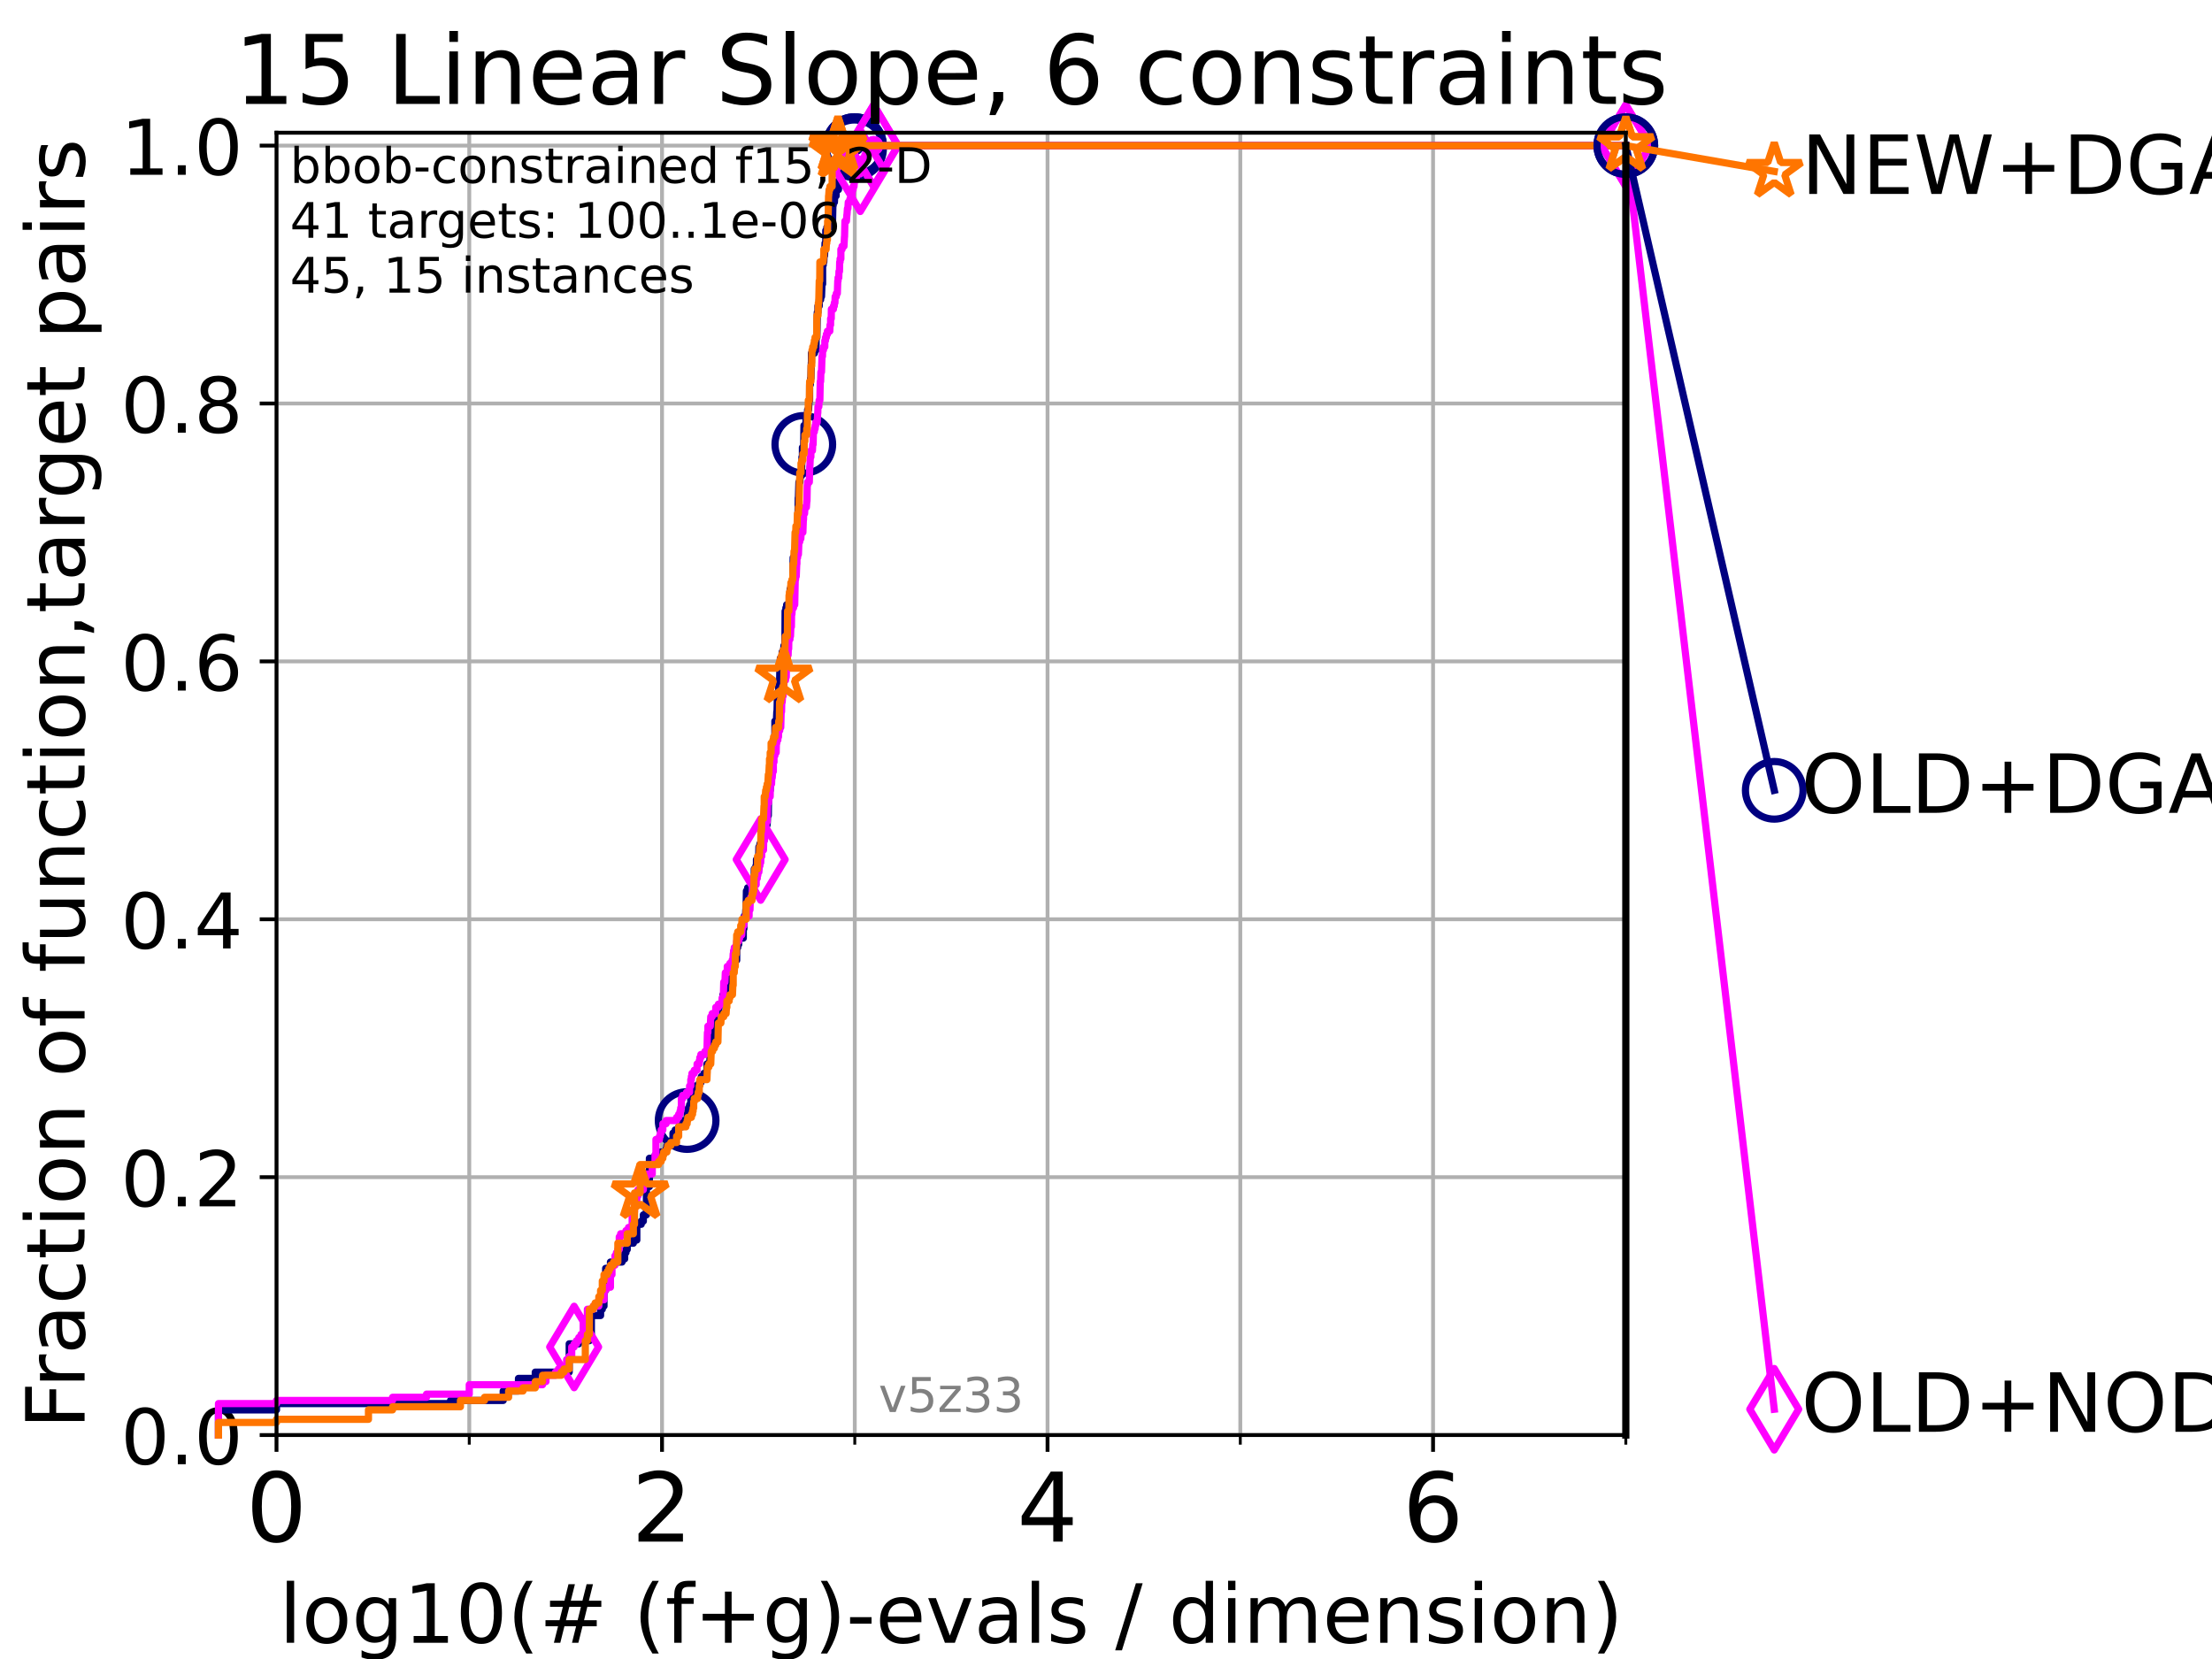 <?xml version="1.0" encoding="utf-8" standalone="no"?>
<!DOCTYPE svg PUBLIC "-//W3C//DTD SVG 1.1//EN"
  "http://www.w3.org/Graphics/SVG/1.1/DTD/svg11.dtd">
<!-- Created with matplotlib (https://matplotlib.org/) -->
<svg height="345.6pt" version="1.1" viewBox="0 0 460.8 345.6" width="460.8pt" xmlns="http://www.w3.org/2000/svg" xmlns:xlink="http://www.w3.org/1999/xlink">
 <defs>
  <style type="text/css">*{stroke-linecap:butt;stroke-linejoin:round;}</style>
 </defs>
 <g id="figure_1">
  <g id="patch_1">
   <path d="M 0 345.6 
L 460.8 345.6 
L 460.8 0 
L 0 0 
z
" style="fill:#ffffff;"/>
  </g>
  <g id="axes_1">
   <g id="patch_2">
    <path d="M 57.6 298.944 
L 338.688 298.944 
L 338.688 27.648 
L 57.6 27.648 
z
" style="fill:#ffffff;"/>
   </g>
   <g id="matplotlib.axis_1">
    <g id="xtick_1">
     <g id="line2d_1">
      <path clip-path="url(#p6b512f7345)" d="M 57.6 298.944 
L 57.6 27.648 
" style="fill:none;stroke:#b0b0b0;stroke-linecap:square;stroke-width:0.8;"/>
     </g>
     <g id="line2d_2">
      <defs>
       <path d="M 0 0 
L 0 3.5 
" id="mc77d3cc76f" style="stroke:#000000;stroke-width:0.8;"/>
      </defs>
      <g>
       <use style="stroke:#000000;stroke-width:0.8;" x="57.6" xlink:href="#mc77d3cc76f" y="298.944"/>
      </g>
     </g>
     <g id="text_1">
      <!-- 0 -->
      <g transform="translate(51.237 321.141)scale(0.2 -0.2)">
       <defs>
        <path d="M 31.781 66.406 
Q 24.172 66.406 20.328 58.906 
Q 16.5 51.422 16.5 36.375 
Q 16.5 21.391 20.328 13.891 
Q 24.172 6.391 31.781 6.391 
Q 39.453 6.391 43.281 13.891 
Q 47.125 21.391 47.125 36.375 
Q 47.125 51.422 43.281 58.906 
Q 39.453 66.406 31.781 66.406 
z
M 31.781 74.219 
Q 44.047 74.219 50.516 64.516 
Q 56.984 54.828 56.984 36.375 
Q 56.984 17.969 50.516 8.266 
Q 44.047 -1.422 31.781 -1.422 
Q 19.531 -1.422 13.062 8.266 
Q 6.594 17.969 6.594 36.375 
Q 6.594 54.828 13.062 64.516 
Q 19.531 74.219 31.781 74.219 
z
" id="DejaVuSans-48"/>
       </defs>
       <use xlink:href="#DejaVuSans-48"/>
      </g>
     </g>
    </g>
    <g id="xtick_2">
     <g id="line2d_3">
      <path clip-path="url(#p6b512f7345)" d="M 137.911 298.944 
L 137.911 27.648 
" style="fill:none;stroke:#b0b0b0;stroke-linecap:square;stroke-width:0.8;"/>
     </g>
     <g id="line2d_4">
      <g>
       <use style="stroke:#000000;stroke-width:0.8;" x="137.911" xlink:href="#mc77d3cc76f" y="298.944"/>
      </g>
     </g>
     <g id="text_2">
      <!-- 2 -->
      <g transform="translate(131.548 321.141)scale(0.2 -0.2)">
       <defs>
        <path d="M 19.188 8.297 
L 53.609 8.297 
L 53.609 0 
L 7.328 0 
L 7.328 8.297 
Q 12.938 14.109 22.625 23.891 
Q 32.328 33.688 34.812 36.531 
Q 39.547 41.844 41.422 45.531 
Q 43.312 49.219 43.312 52.781 
Q 43.312 58.594 39.234 62.25 
Q 35.156 65.922 28.609 65.922 
Q 23.969 65.922 18.812 64.312 
Q 13.672 62.703 7.812 59.422 
L 7.812 69.391 
Q 13.766 71.781 18.938 73 
Q 24.125 74.219 28.422 74.219 
Q 39.75 74.219 46.484 68.547 
Q 53.219 62.891 53.219 53.422 
Q 53.219 48.922 51.531 44.891 
Q 49.859 40.875 45.406 35.406 
Q 44.188 33.984 37.641 27.219 
Q 31.109 20.453 19.188 8.297 
z
" id="DejaVuSans-50"/>
       </defs>
       <use xlink:href="#DejaVuSans-50"/>
      </g>
     </g>
    </g>
    <g id="xtick_3">
     <g id="line2d_5">
      <path clip-path="url(#p6b512f7345)" d="M 218.222 298.944 
L 218.222 27.648 
" style="fill:none;stroke:#b0b0b0;stroke-linecap:square;stroke-width:0.8;"/>
     </g>
     <g id="line2d_6">
      <g>
       <use style="stroke:#000000;stroke-width:0.8;" x="218.222" xlink:href="#mc77d3cc76f" y="298.944"/>
      </g>
     </g>
     <g id="text_3">
      <!-- 4 -->
      <g transform="translate(211.859 321.141)scale(0.2 -0.2)">
       <defs>
        <path d="M 37.797 64.312 
L 12.891 25.391 
L 37.797 25.391 
z
M 35.203 72.906 
L 47.609 72.906 
L 47.609 25.391 
L 58.016 25.391 
L 58.016 17.188 
L 47.609 17.188 
L 47.609 0 
L 37.797 0 
L 37.797 17.188 
L 4.891 17.188 
L 4.891 26.703 
z
" id="DejaVuSans-52"/>
       </defs>
       <use xlink:href="#DejaVuSans-52"/>
      </g>
     </g>
    </g>
    <g id="xtick_4">
     <g id="line2d_7">
      <path clip-path="url(#p6b512f7345)" d="M 298.533 298.944 
L 298.533 27.648 
" style="fill:none;stroke:#b0b0b0;stroke-linecap:square;stroke-width:0.8;"/>
     </g>
     <g id="line2d_8">
      <g>
       <use style="stroke:#000000;stroke-width:0.8;" x="298.533" xlink:href="#mc77d3cc76f" y="298.944"/>
      </g>
     </g>
     <g id="text_4">
      <!-- 6 -->
      <g transform="translate(292.17 321.141)scale(0.2 -0.2)">
       <defs>
        <path d="M 33.016 40.375 
Q 26.375 40.375 22.484 35.828 
Q 18.609 31.297 18.609 23.391 
Q 18.609 15.531 22.484 10.953 
Q 26.375 6.391 33.016 6.391 
Q 39.656 6.391 43.531 10.953 
Q 47.406 15.531 47.406 23.391 
Q 47.406 31.297 43.531 35.828 
Q 39.656 40.375 33.016 40.375 
z
M 52.594 71.297 
L 52.594 62.312 
Q 48.875 64.062 45.094 64.984 
Q 41.312 65.922 37.594 65.922 
Q 27.828 65.922 22.672 59.328 
Q 17.531 52.734 16.797 39.406 
Q 19.672 43.656 24.016 45.922 
Q 28.375 48.188 33.594 48.188 
Q 44.578 48.188 50.953 41.516 
Q 57.328 34.859 57.328 23.391 
Q 57.328 12.156 50.688 5.359 
Q 44.047 -1.422 33.016 -1.422 
Q 20.359 -1.422 13.672 8.266 
Q 6.984 17.969 6.984 36.375 
Q 6.984 53.656 15.188 63.938 
Q 23.391 74.219 37.203 74.219 
Q 40.922 74.219 44.703 73.484 
Q 48.484 72.75 52.594 71.297 
z
" id="DejaVuSans-54"/>
       </defs>
       <use xlink:href="#DejaVuSans-54"/>
      </g>
     </g>
    </g>
    <g id="xtick_5">
     <g id="line2d_9">
      <path clip-path="url(#p6b512f7345)" d="M 97.755 298.944 
L 97.755 27.648 
" style="fill:none;stroke:#b0b0b0;stroke-linecap:square;stroke-width:0.8;"/>
     </g>
     <g id="line2d_10">
      <defs>
       <path d="M 0 0 
L 0 2 
" id="mec025d7432" style="stroke:#000000;stroke-width:0.6;"/>
      </defs>
      <g>
       <use style="stroke:#000000;stroke-width:0.6;" x="97.755" xlink:href="#mec025d7432" y="298.944"/>
      </g>
     </g>
    </g>
    <g id="xtick_6">
     <g id="line2d_11">
      <path clip-path="url(#p6b512f7345)" d="M 178.066 298.944 
L 178.066 27.648 
" style="fill:none;stroke:#b0b0b0;stroke-linecap:square;stroke-width:0.8;"/>
     </g>
     <g id="line2d_12">
      <g>
       <use style="stroke:#000000;stroke-width:0.6;" x="178.066" xlink:href="#mec025d7432" y="298.944"/>
      </g>
     </g>
    </g>
    <g id="xtick_7">
     <g id="line2d_13">
      <path clip-path="url(#p6b512f7345)" d="M 258.377 298.944 
L 258.377 27.648 
" style="fill:none;stroke:#b0b0b0;stroke-linecap:square;stroke-width:0.8;"/>
     </g>
     <g id="line2d_14">
      <g>
       <use style="stroke:#000000;stroke-width:0.6;" x="258.377" xlink:href="#mec025d7432" y="298.944"/>
      </g>
     </g>
    </g>
    <g id="xtick_8">
     <g id="line2d_15">
      <path clip-path="url(#p6b512f7345)" d="M 338.688 298.944 
L 338.688 27.648 
" style="fill:none;stroke:#b0b0b0;stroke-linecap:square;stroke-width:0.8;"/>
     </g>
     <g id="line2d_16">
      <g>
       <use style="stroke:#000000;stroke-width:0.6;" x="338.688" xlink:href="#mec025d7432" y="298.944"/>
      </g>
     </g>
    </g>
    <g id="text_5">
     <!-- log10(# (f+g)-evals / dimension) -->
     <g transform="translate(58.145 342.218)scale(0.17 -0.17)">
      <defs>
       <path d="M 9.422 75.984 
L 18.406 75.984 
L 18.406 0 
L 9.422 0 
z
" id="DejaVuSans-108"/>
       <path d="M 30.609 48.391 
Q 23.391 48.391 19.188 42.75 
Q 14.984 37.109 14.984 27.297 
Q 14.984 17.484 19.156 11.844 
Q 23.344 6.203 30.609 6.203 
Q 37.797 6.203 41.984 11.859 
Q 46.188 17.531 46.188 27.297 
Q 46.188 37.016 41.984 42.703 
Q 37.797 48.391 30.609 48.391 
z
M 30.609 56 
Q 42.328 56 49.016 48.375 
Q 55.719 40.766 55.719 27.297 
Q 55.719 13.875 49.016 6.219 
Q 42.328 -1.422 30.609 -1.422 
Q 18.844 -1.422 12.172 6.219 
Q 5.516 13.875 5.516 27.297 
Q 5.516 40.766 12.172 48.375 
Q 18.844 56 30.609 56 
z
" id="DejaVuSans-111"/>
       <path d="M 45.406 27.984 
Q 45.406 37.75 41.375 43.109 
Q 37.359 48.484 30.078 48.484 
Q 22.859 48.484 18.828 43.109 
Q 14.797 37.75 14.797 27.984 
Q 14.797 18.266 18.828 12.891 
Q 22.859 7.516 30.078 7.516 
Q 37.359 7.516 41.375 12.891 
Q 45.406 18.266 45.406 27.984 
z
M 54.391 6.781 
Q 54.391 -7.172 48.188 -13.984 
Q 42 -20.797 29.203 -20.797 
Q 24.469 -20.797 20.266 -20.094 
Q 16.062 -19.391 12.109 -17.922 
L 12.109 -9.188 
Q 16.062 -11.328 19.922 -12.344 
Q 23.781 -13.375 27.781 -13.375 
Q 36.625 -13.375 41.016 -8.766 
Q 45.406 -4.156 45.406 5.172 
L 45.406 9.625 
Q 42.625 4.781 38.281 2.391 
Q 33.938 0 27.875 0 
Q 17.828 0 11.672 7.656 
Q 5.516 15.328 5.516 27.984 
Q 5.516 40.672 11.672 48.328 
Q 17.828 56 27.875 56 
Q 33.938 56 38.281 53.609 
Q 42.625 51.219 45.406 46.391 
L 45.406 54.688 
L 54.391 54.688 
z
" id="DejaVuSans-103"/>
       <path d="M 12.406 8.297 
L 28.516 8.297 
L 28.516 63.922 
L 10.984 60.406 
L 10.984 69.391 
L 28.422 72.906 
L 38.281 72.906 
L 38.281 8.297 
L 54.391 8.297 
L 54.391 0 
L 12.406 0 
z
" id="DejaVuSans-49"/>
       <path d="M 31 75.875 
Q 24.469 64.656 21.281 53.656 
Q 18.109 42.672 18.109 31.391 
Q 18.109 20.125 21.312 9.062 
Q 24.516 -2 31 -13.188 
L 23.188 -13.188 
Q 15.875 -1.703 12.234 9.375 
Q 8.594 20.453 8.594 31.391 
Q 8.594 42.281 12.203 53.312 
Q 15.828 64.359 23.188 75.875 
z
" id="DejaVuSans-40"/>
       <path d="M 51.125 44 
L 36.922 44 
L 32.812 27.688 
L 47.125 27.688 
z
M 43.797 71.781 
L 38.719 51.516 
L 52.984 51.516 
L 58.109 71.781 
L 65.922 71.781 
L 60.891 51.516 
L 76.125 51.516 
L 76.125 44 
L 58.984 44 
L 54.984 27.688 
L 70.516 27.688 
L 70.516 20.219 
L 53.078 20.219 
L 48 0 
L 40.188 0 
L 45.219 20.219 
L 30.906 20.219 
L 25.875 0 
L 18.016 0 
L 23.094 20.219 
L 7.719 20.219 
L 7.719 27.688 
L 24.906 27.688 
L 29 44 
L 13.281 44 
L 13.281 51.516 
L 30.906 51.516 
L 35.891 71.781 
z
" id="DejaVuSans-35"/>
       <path id="DejaVuSans-32"/>
       <path d="M 37.109 75.984 
L 37.109 68.5 
L 28.516 68.5 
Q 23.688 68.5 21.797 66.547 
Q 19.922 64.594 19.922 59.516 
L 19.922 54.688 
L 34.719 54.688 
L 34.719 47.703 
L 19.922 47.703 
L 19.922 0 
L 10.891 0 
L 10.891 47.703 
L 2.297 47.703 
L 2.297 54.688 
L 10.891 54.688 
L 10.891 58.5 
Q 10.891 67.625 15.141 71.797 
Q 19.391 75.984 28.609 75.984 
z
" id="DejaVuSans-102"/>
       <path d="M 46 62.703 
L 46 35.5 
L 73.188 35.5 
L 73.188 27.203 
L 46 27.203 
L 46 0 
L 37.797 0 
L 37.797 27.203 
L 10.594 27.203 
L 10.594 35.5 
L 37.797 35.5 
L 37.797 62.703 
z
" id="DejaVuSans-43"/>
       <path d="M 8.016 75.875 
L 15.828 75.875 
Q 23.141 64.359 26.781 53.312 
Q 30.422 42.281 30.422 31.391 
Q 30.422 20.453 26.781 9.375 
Q 23.141 -1.703 15.828 -13.188 
L 8.016 -13.188 
Q 14.5 -2 17.703 9.062 
Q 20.906 20.125 20.906 31.391 
Q 20.906 42.672 17.703 53.656 
Q 14.5 64.656 8.016 75.875 
z
" id="DejaVuSans-41"/>
       <path d="M 4.891 31.391 
L 31.203 31.391 
L 31.203 23.391 
L 4.891 23.391 
z
" id="DejaVuSans-45"/>
       <path d="M 56.203 29.594 
L 56.203 25.203 
L 14.891 25.203 
Q 15.484 15.922 20.484 11.062 
Q 25.484 6.203 34.422 6.203 
Q 39.594 6.203 44.453 7.469 
Q 49.312 8.734 54.109 11.281 
L 54.109 2.781 
Q 49.266 0.734 44.188 -0.344 
Q 39.109 -1.422 33.891 -1.422 
Q 20.797 -1.422 13.156 6.188 
Q 5.516 13.812 5.516 26.812 
Q 5.516 40.234 12.766 48.109 
Q 20.016 56 32.328 56 
Q 43.359 56 49.781 48.891 
Q 56.203 41.797 56.203 29.594 
z
M 47.219 32.234 
Q 47.125 39.594 43.094 43.984 
Q 39.062 48.391 32.422 48.391 
Q 24.906 48.391 20.391 44.141 
Q 15.875 39.891 15.188 32.172 
z
" id="DejaVuSans-101"/>
       <path d="M 2.984 54.688 
L 12.5 54.688 
L 29.594 8.797 
L 46.688 54.688 
L 56.203 54.688 
L 35.688 0 
L 23.484 0 
z
" id="DejaVuSans-118"/>
       <path d="M 34.281 27.484 
Q 23.391 27.484 19.188 25 
Q 14.984 22.516 14.984 16.5 
Q 14.984 11.719 18.141 8.906 
Q 21.297 6.109 26.703 6.109 
Q 34.188 6.109 38.703 11.406 
Q 43.219 16.703 43.219 25.484 
L 43.219 27.484 
z
M 52.203 31.203 
L 52.203 0 
L 43.219 0 
L 43.219 8.297 
Q 40.141 3.328 35.547 0.953 
Q 30.953 -1.422 24.312 -1.422 
Q 15.922 -1.422 10.953 3.297 
Q 6 8.016 6 15.922 
Q 6 25.141 12.172 29.828 
Q 18.359 34.516 30.609 34.516 
L 43.219 34.516 
L 43.219 35.406 
Q 43.219 41.609 39.141 45 
Q 35.062 48.391 27.688 48.391 
Q 23 48.391 18.547 47.266 
Q 14.109 46.141 10.016 43.891 
L 10.016 52.203 
Q 14.938 54.109 19.578 55.047 
Q 24.219 56 28.609 56 
Q 40.484 56 46.344 49.844 
Q 52.203 43.703 52.203 31.203 
z
" id="DejaVuSans-97"/>
       <path d="M 44.281 53.078 
L 44.281 44.578 
Q 40.484 46.531 36.375 47.5 
Q 32.281 48.484 27.875 48.484 
Q 21.188 48.484 17.844 46.438 
Q 14.5 44.391 14.5 40.281 
Q 14.5 37.156 16.891 35.375 
Q 19.281 33.594 26.516 31.984 
L 29.594 31.297 
Q 39.156 29.25 43.188 25.516 
Q 47.219 21.781 47.219 15.094 
Q 47.219 7.469 41.188 3.016 
Q 35.156 -1.422 24.609 -1.422 
Q 20.219 -1.422 15.453 -0.562 
Q 10.688 0.297 5.422 2 
L 5.422 11.281 
Q 10.406 8.688 15.234 7.391 
Q 20.062 6.109 24.812 6.109 
Q 31.156 6.109 34.562 8.281 
Q 37.984 10.453 37.984 14.406 
Q 37.984 18.062 35.516 20.016 
Q 33.062 21.969 24.703 23.781 
L 21.578 24.516 
Q 13.234 26.266 9.516 29.906 
Q 5.812 33.547 5.812 39.891 
Q 5.812 47.609 11.281 51.797 
Q 16.75 56 26.812 56 
Q 31.781 56 36.172 55.266 
Q 40.578 54.547 44.281 53.078 
z
" id="DejaVuSans-115"/>
       <path d="M 25.391 72.906 
L 33.688 72.906 
L 8.297 -9.281 
L 0 -9.281 
z
" id="DejaVuSans-47"/>
       <path d="M 45.406 46.391 
L 45.406 75.984 
L 54.391 75.984 
L 54.391 0 
L 45.406 0 
L 45.406 8.203 
Q 42.578 3.328 38.25 0.953 
Q 33.938 -1.422 27.875 -1.422 
Q 17.969 -1.422 11.734 6.484 
Q 5.516 14.406 5.516 27.297 
Q 5.516 40.188 11.734 48.094 
Q 17.969 56 27.875 56 
Q 33.938 56 38.25 53.625 
Q 42.578 51.266 45.406 46.391 
z
M 14.797 27.297 
Q 14.797 17.391 18.875 11.75 
Q 22.953 6.109 30.078 6.109 
Q 37.203 6.109 41.297 11.75 
Q 45.406 17.391 45.406 27.297 
Q 45.406 37.203 41.297 42.844 
Q 37.203 48.484 30.078 48.484 
Q 22.953 48.484 18.875 42.844 
Q 14.797 37.203 14.797 27.297 
z
" id="DejaVuSans-100"/>
       <path d="M 9.422 54.688 
L 18.406 54.688 
L 18.406 0 
L 9.422 0 
z
M 9.422 75.984 
L 18.406 75.984 
L 18.406 64.594 
L 9.422 64.594 
z
" id="DejaVuSans-105"/>
       <path d="M 52 44.188 
Q 55.375 50.25 60.062 53.125 
Q 64.75 56 71.094 56 
Q 79.641 56 84.281 50.016 
Q 88.922 44.047 88.922 33.016 
L 88.922 0 
L 79.891 0 
L 79.891 32.719 
Q 79.891 40.578 77.094 44.375 
Q 74.312 48.188 68.609 48.188 
Q 61.625 48.188 57.562 43.547 
Q 53.516 38.922 53.516 30.906 
L 53.516 0 
L 44.484 0 
L 44.484 32.719 
Q 44.484 40.625 41.703 44.406 
Q 38.922 48.188 33.109 48.188 
Q 26.219 48.188 22.156 43.531 
Q 18.109 38.875 18.109 30.906 
L 18.109 0 
L 9.078 0 
L 9.078 54.688 
L 18.109 54.688 
L 18.109 46.188 
Q 21.188 51.219 25.484 53.609 
Q 29.781 56 35.688 56 
Q 41.656 56 45.828 52.969 
Q 50 49.953 52 44.188 
z
" id="DejaVuSans-109"/>
       <path d="M 54.891 33.016 
L 54.891 0 
L 45.906 0 
L 45.906 32.719 
Q 45.906 40.484 42.875 44.328 
Q 39.844 48.188 33.797 48.188 
Q 26.516 48.188 22.312 43.547 
Q 18.109 38.922 18.109 30.906 
L 18.109 0 
L 9.078 0 
L 9.078 54.688 
L 18.109 54.688 
L 18.109 46.188 
Q 21.344 51.125 25.703 53.562 
Q 30.078 56 35.797 56 
Q 45.219 56 50.047 50.172 
Q 54.891 44.344 54.891 33.016 
z
" id="DejaVuSans-110"/>
      </defs>
      <use xlink:href="#DejaVuSans-108"/>
      <use x="27.783" xlink:href="#DejaVuSans-111"/>
      <use x="88.965" xlink:href="#DejaVuSans-103"/>
      <use x="152.441" xlink:href="#DejaVuSans-49"/>
      <use x="216.064" xlink:href="#DejaVuSans-48"/>
      <use x="279.688" xlink:href="#DejaVuSans-40"/>
      <use x="318.701" xlink:href="#DejaVuSans-35"/>
      <use x="402.49" xlink:href="#DejaVuSans-32"/>
      <use x="434.277" xlink:href="#DejaVuSans-40"/>
      <use x="473.291" xlink:href="#DejaVuSans-102"/>
      <use x="508.496" xlink:href="#DejaVuSans-43"/>
      <use x="592.285" xlink:href="#DejaVuSans-103"/>
      <use x="655.762" xlink:href="#DejaVuSans-41"/>
      <use x="694.775" xlink:href="#DejaVuSans-45"/>
      <use x="730.859" xlink:href="#DejaVuSans-101"/>
      <use x="792.383" xlink:href="#DejaVuSans-118"/>
      <use x="851.562" xlink:href="#DejaVuSans-97"/>
      <use x="912.842" xlink:href="#DejaVuSans-108"/>
      <use x="940.625" xlink:href="#DejaVuSans-115"/>
      <use x="992.725" xlink:href="#DejaVuSans-32"/>
      <use x="1024.512" xlink:href="#DejaVuSans-47"/>
      <use x="1058.203" xlink:href="#DejaVuSans-32"/>
      <use x="1089.99" xlink:href="#DejaVuSans-100"/>
      <use x="1153.467" xlink:href="#DejaVuSans-105"/>
      <use x="1181.25" xlink:href="#DejaVuSans-109"/>
      <use x="1278.662" xlink:href="#DejaVuSans-101"/>
      <use x="1340.186" xlink:href="#DejaVuSans-110"/>
      <use x="1403.564" xlink:href="#DejaVuSans-115"/>
      <use x="1455.664" xlink:href="#DejaVuSans-105"/>
      <use x="1483.447" xlink:href="#DejaVuSans-111"/>
      <use x="1544.629" xlink:href="#DejaVuSans-110"/>
      <use x="1608.008" xlink:href="#DejaVuSans-41"/>
     </g>
    </g>
   </g>
   <g id="matplotlib.axis_2">
    <g id="ytick_1">
     <g id="line2d_17">
      <path clip-path="url(#p6b512f7345)" d="M 57.6 298.944 
L 338.688 298.944 
" style="fill:none;stroke:#b0b0b0;stroke-linecap:square;stroke-width:0.8;"/>
     </g>
     <g id="line2d_18">
      <defs>
       <path d="M 0 0 
L -3.5 0 
" id="mf5c0ae5fc6" style="stroke:#000000;stroke-width:0.8;"/>
      </defs>
      <g>
       <use style="stroke:#000000;stroke-width:0.8;" x="57.6" xlink:href="#mf5c0ae5fc6" y="298.944"/>
      </g>
     </g>
     <g id="text_6">
      <!-- 0.0 -->
      <g transform="translate(25.155 305.023)scale(0.16 -0.16)">
       <defs>
        <path d="M 10.688 12.406 
L 21 12.406 
L 21 0 
L 10.688 0 
z
" id="DejaVuSans-46"/>
       </defs>
       <use xlink:href="#DejaVuSans-48"/>
       <use x="63.623" xlink:href="#DejaVuSans-46"/>
       <use x="95.41" xlink:href="#DejaVuSans-48"/>
      </g>
     </g>
    </g>
    <g id="ytick_2">
     <g id="line2d_19">
      <path clip-path="url(#p6b512f7345)" d="M 57.6 245.222 
L 338.688 245.222 
" style="fill:none;stroke:#b0b0b0;stroke-linecap:square;stroke-width:0.8;"/>
     </g>
     <g id="line2d_20">
      <g>
       <use style="stroke:#000000;stroke-width:0.8;" x="57.6" xlink:href="#mf5c0ae5fc6" y="245.222"/>
      </g>
     </g>
     <g id="text_7">
      <!-- 0.2 -->
      <g transform="translate(25.155 251.301)scale(0.16 -0.16)">
       <use xlink:href="#DejaVuSans-48"/>
       <use x="63.623" xlink:href="#DejaVuSans-46"/>
       <use x="95.41" xlink:href="#DejaVuSans-50"/>
      </g>
     </g>
    </g>
    <g id="ytick_3">
     <g id="line2d_21">
      <path clip-path="url(#p6b512f7345)" d="M 57.6 191.5 
L 338.688 191.5 
" style="fill:none;stroke:#b0b0b0;stroke-linecap:square;stroke-width:0.8;"/>
     </g>
     <g id="line2d_22">
      <g>
       <use style="stroke:#000000;stroke-width:0.8;" x="57.6" xlink:href="#mf5c0ae5fc6" y="191.5"/>
      </g>
     </g>
     <g id="text_8">
      <!-- 0.4 -->
      <g transform="translate(25.155 197.579)scale(0.16 -0.16)">
       <use xlink:href="#DejaVuSans-48"/>
       <use x="63.623" xlink:href="#DejaVuSans-46"/>
       <use x="95.41" xlink:href="#DejaVuSans-52"/>
      </g>
     </g>
    </g>
    <g id="ytick_4">
     <g id="line2d_23">
      <path clip-path="url(#p6b512f7345)" d="M 57.6 137.778 
L 338.688 137.778 
" style="fill:none;stroke:#b0b0b0;stroke-linecap:square;stroke-width:0.8;"/>
     </g>
     <g id="line2d_24">
      <g>
       <use style="stroke:#000000;stroke-width:0.8;" x="57.6" xlink:href="#mf5c0ae5fc6" y="137.778"/>
      </g>
     </g>
     <g id="text_9">
      <!-- 0.6 -->
      <g transform="translate(25.155 143.857)scale(0.16 -0.16)">
       <use xlink:href="#DejaVuSans-48"/>
       <use x="63.623" xlink:href="#DejaVuSans-46"/>
       <use x="95.41" xlink:href="#DejaVuSans-54"/>
      </g>
     </g>
    </g>
    <g id="ytick_5">
     <g id="line2d_25">
      <path clip-path="url(#p6b512f7345)" d="M 57.6 84.056 
L 338.688 84.056 
" style="fill:none;stroke:#b0b0b0;stroke-linecap:square;stroke-width:0.8;"/>
     </g>
     <g id="line2d_26">
      <g>
       <use style="stroke:#000000;stroke-width:0.8;" x="57.6" xlink:href="#mf5c0ae5fc6" y="84.056"/>
      </g>
     </g>
     <g id="text_10">
      <!-- 0.8 -->
      <g transform="translate(25.155 90.135)scale(0.16 -0.16)">
       <defs>
        <path d="M 31.781 34.625 
Q 24.75 34.625 20.719 30.859 
Q 16.703 27.094 16.703 20.516 
Q 16.703 13.922 20.719 10.156 
Q 24.75 6.391 31.781 6.391 
Q 38.812 6.391 42.859 10.172 
Q 46.922 13.969 46.922 20.516 
Q 46.922 27.094 42.891 30.859 
Q 38.875 34.625 31.781 34.625 
z
M 21.922 38.812 
Q 15.578 40.375 12.031 44.719 
Q 8.5 49.078 8.5 55.328 
Q 8.5 64.062 14.719 69.141 
Q 20.953 74.219 31.781 74.219 
Q 42.672 74.219 48.875 69.141 
Q 55.078 64.062 55.078 55.328 
Q 55.078 49.078 51.531 44.719 
Q 48 40.375 41.703 38.812 
Q 48.828 37.156 52.797 32.312 
Q 56.781 27.484 56.781 20.516 
Q 56.781 9.906 50.312 4.234 
Q 43.844 -1.422 31.781 -1.422 
Q 19.734 -1.422 13.25 4.234 
Q 6.781 9.906 6.781 20.516 
Q 6.781 27.484 10.781 32.312 
Q 14.797 37.156 21.922 38.812 
z
M 18.312 54.391 
Q 18.312 48.734 21.844 45.562 
Q 25.391 42.391 31.781 42.391 
Q 38.141 42.391 41.719 45.562 
Q 45.312 48.734 45.312 54.391 
Q 45.312 60.062 41.719 63.234 
Q 38.141 66.406 31.781 66.406 
Q 25.391 66.406 21.844 63.234 
Q 18.312 60.062 18.312 54.391 
z
" id="DejaVuSans-56"/>
       </defs>
       <use xlink:href="#DejaVuSans-48"/>
       <use x="63.623" xlink:href="#DejaVuSans-46"/>
       <use x="95.41" xlink:href="#DejaVuSans-56"/>
      </g>
     </g>
    </g>
    <g id="ytick_6">
     <g id="line2d_27">
      <path clip-path="url(#p6b512f7345)" d="M 57.6 30.334 
L 338.688 30.334 
" style="fill:none;stroke:#b0b0b0;stroke-linecap:square;stroke-width:0.8;"/>
     </g>
     <g id="line2d_28">
      <g>
       <use style="stroke:#000000;stroke-width:0.8;" x="57.6" xlink:href="#mf5c0ae5fc6" y="30.334"/>
      </g>
     </g>
     <g id="text_11">
      <!-- 1.0 -->
      <g transform="translate(25.155 36.413)scale(0.16 -0.16)">
       <use xlink:href="#DejaVuSans-49"/>
       <use x="63.623" xlink:href="#DejaVuSans-46"/>
       <use x="95.41" xlink:href="#DejaVuSans-48"/>
      </g>
     </g>
    </g>
    <g id="text_12">
     <!-- Fraction of function,target pairs -->
     <g transform="translate(17.62 297.681)rotate(-90)scale(0.17 -0.17)">
      <defs>
       <path d="M 9.812 72.906 
L 51.703 72.906 
L 51.703 64.594 
L 19.672 64.594 
L 19.672 43.109 
L 48.578 43.109 
L 48.578 34.812 
L 19.672 34.812 
L 19.672 0 
L 9.812 0 
z
" id="DejaVuSans-70"/>
       <path d="M 41.109 46.297 
Q 39.594 47.172 37.812 47.578 
Q 36.031 48 33.891 48 
Q 26.266 48 22.188 43.047 
Q 18.109 38.094 18.109 28.812 
L 18.109 0 
L 9.078 0 
L 9.078 54.688 
L 18.109 54.688 
L 18.109 46.188 
Q 20.953 51.172 25.484 53.578 
Q 30.031 56 36.531 56 
Q 37.453 56 38.578 55.875 
Q 39.703 55.766 41.062 55.516 
z
" id="DejaVuSans-114"/>
       <path d="M 48.781 52.594 
L 48.781 44.188 
Q 44.969 46.297 41.141 47.344 
Q 37.312 48.391 33.406 48.391 
Q 24.656 48.391 19.812 42.844 
Q 14.984 37.312 14.984 27.297 
Q 14.984 17.281 19.812 11.734 
Q 24.656 6.203 33.406 6.203 
Q 37.312 6.203 41.141 7.25 
Q 44.969 8.297 48.781 10.406 
L 48.781 2.094 
Q 45.016 0.344 40.984 -0.531 
Q 36.969 -1.422 32.422 -1.422 
Q 20.062 -1.422 12.781 6.344 
Q 5.516 14.109 5.516 27.297 
Q 5.516 40.672 12.859 48.328 
Q 20.219 56 33.016 56 
Q 37.156 56 41.109 55.141 
Q 45.062 54.297 48.781 52.594 
z
" id="DejaVuSans-99"/>
       <path d="M 18.312 70.219 
L 18.312 54.688 
L 36.812 54.688 
L 36.812 47.703 
L 18.312 47.703 
L 18.312 18.016 
Q 18.312 11.328 20.141 9.422 
Q 21.969 7.516 27.594 7.516 
L 36.812 7.516 
L 36.812 0 
L 27.594 0 
Q 17.188 0 13.234 3.875 
Q 9.281 7.766 9.281 18.016 
L 9.281 47.703 
L 2.688 47.703 
L 2.688 54.688 
L 9.281 54.688 
L 9.281 70.219 
z
" id="DejaVuSans-116"/>
       <path d="M 8.5 21.578 
L 8.5 54.688 
L 17.484 54.688 
L 17.484 21.922 
Q 17.484 14.156 20.5 10.266 
Q 23.531 6.391 29.594 6.391 
Q 36.859 6.391 41.078 11.031 
Q 45.312 15.672 45.312 23.688 
L 45.312 54.688 
L 54.297 54.688 
L 54.297 0 
L 45.312 0 
L 45.312 8.406 
Q 42.047 3.422 37.719 1 
Q 33.406 -1.422 27.688 -1.422 
Q 18.266 -1.422 13.375 4.438 
Q 8.5 10.297 8.5 21.578 
z
M 31.109 56 
z
" id="DejaVuSans-117"/>
       <path d="M 11.719 12.406 
L 22.016 12.406 
L 22.016 4 
L 14.016 -11.625 
L 7.719 -11.625 
L 11.719 4 
z
" id="DejaVuSans-44"/>
       <path d="M 18.109 8.203 
L 18.109 -20.797 
L 9.078 -20.797 
L 9.078 54.688 
L 18.109 54.688 
L 18.109 46.391 
Q 20.953 51.266 25.266 53.625 
Q 29.594 56 35.594 56 
Q 45.562 56 51.781 48.094 
Q 58.016 40.188 58.016 27.297 
Q 58.016 14.406 51.781 6.484 
Q 45.562 -1.422 35.594 -1.422 
Q 29.594 -1.422 25.266 0.953 
Q 20.953 3.328 18.109 8.203 
z
M 48.688 27.297 
Q 48.688 37.203 44.609 42.844 
Q 40.531 48.484 33.406 48.484 
Q 26.266 48.484 22.188 42.844 
Q 18.109 37.203 18.109 27.297 
Q 18.109 17.391 22.188 11.75 
Q 26.266 6.109 33.406 6.109 
Q 40.531 6.109 44.609 11.75 
Q 48.688 17.391 48.688 27.297 
z
" id="DejaVuSans-112"/>
      </defs>
      <use xlink:href="#DejaVuSans-70"/>
      <use x="50.27" xlink:href="#DejaVuSans-114"/>
      <use x="91.383" xlink:href="#DejaVuSans-97"/>
      <use x="152.662" xlink:href="#DejaVuSans-99"/>
      <use x="207.643" xlink:href="#DejaVuSans-116"/>
      <use x="246.852" xlink:href="#DejaVuSans-105"/>
      <use x="274.635" xlink:href="#DejaVuSans-111"/>
      <use x="335.816" xlink:href="#DejaVuSans-110"/>
      <use x="399.195" xlink:href="#DejaVuSans-32"/>
      <use x="430.982" xlink:href="#DejaVuSans-111"/>
      <use x="492.164" xlink:href="#DejaVuSans-102"/>
      <use x="527.369" xlink:href="#DejaVuSans-32"/>
      <use x="559.156" xlink:href="#DejaVuSans-102"/>
      <use x="594.361" xlink:href="#DejaVuSans-117"/>
      <use x="657.74" xlink:href="#DejaVuSans-110"/>
      <use x="721.119" xlink:href="#DejaVuSans-99"/>
      <use x="776.1" xlink:href="#DejaVuSans-116"/>
      <use x="815.309" xlink:href="#DejaVuSans-105"/>
      <use x="843.092" xlink:href="#DejaVuSans-111"/>
      <use x="904.273" xlink:href="#DejaVuSans-110"/>
      <use x="967.652" xlink:href="#DejaVuSans-44"/>
      <use x="999.439" xlink:href="#DejaVuSans-116"/>
      <use x="1038.648" xlink:href="#DejaVuSans-97"/>
      <use x="1099.928" xlink:href="#DejaVuSans-114"/>
      <use x="1139.291" xlink:href="#DejaVuSans-103"/>
      <use x="1202.768" xlink:href="#DejaVuSans-101"/>
      <use x="1264.291" xlink:href="#DejaVuSans-116"/>
      <use x="1303.5" xlink:href="#DejaVuSans-32"/>
      <use x="1335.287" xlink:href="#DejaVuSans-112"/>
      <use x="1398.764" xlink:href="#DejaVuSans-97"/>
      <use x="1460.043" xlink:href="#DejaVuSans-105"/>
      <use x="1487.826" xlink:href="#DejaVuSans-114"/>
      <use x="1528.939" xlink:href="#DejaVuSans-115"/>
     </g>
    </g>
   </g>
   <g id="line2d_29">
    <defs>
     <path d="M 0 1.5 
C 0.398 1.5 0.779 1.342 1.061 1.061 
C 1.342 0.779 1.5 0.398 1.5 0 
C 1.5 -0.398 1.342 -0.779 1.061 -1.061 
C 0.779 -1.342 0.398 -1.5 0 -1.5 
C -0.398 -1.5 -0.779 -1.342 -1.061 -1.061 
C -1.342 -0.779 -1.5 -0.398 -1.5 0 
C -1.5 0.398 -1.342 0.779 -1.061 1.061 
C -0.779 1.342 -0.398 1.5 0 1.5 
z
" id="m60e3446b5c" style="stroke:#000080;"/>
    </defs>
    <g>
     <use style="fill:#000080;stroke:#000080;" x="178.014" xlink:href="#m60e3446b5c" y="30.334"/>
     <use style="fill:#000080;stroke:#000080;" x="178.014" xlink:href="#m60e3446b5c" y="30.334"/>
    </g>
   </g>
   <g id="line2d_30">
    <path d="M 45.512 298.944 
L 45.512 293.703 
L 57.6 293.703 
L 57.6 292.393 
L 93.864 292.393 
L 93.864 291.737 
L 104.826 291.737 
L 104.826 289.772 
L 108.006 289.772 
L 108.006 287.151 
L 111.506 287.151 
L 111.506 285.841 
L 118.577 285.841 
L 118.577 279.945 
L 120.572 279.945 
L 120.572 279.29 
L 122.782 279.29 
L 122.782 278.634 
L 123.193 278.634 
L 123.193 274.048 
L 125.111 274.048 
L 125.111 272.738 
L 125.471 272.738 
L 125.471 272.083 
L 125.823 272.083 
L 125.823 268.807 
L 126.168 268.807 
L 126.168 264.221 
L 127.165 264.221 
L 127.165 262.911 
L 129.574 262.911 
L 129.574 262.256 
L 130.128 262.256 
L 130.128 260.946 
L 130.398 260.946 
L 130.398 260.29 
L 130.665 260.29 
L 130.665 258.98 
L 131.938 258.98 
L 131.938 258.325 
L 132.66 258.325 
L 132.66 255.049 
L 133.578 255.049 
L 133.578 254.394 
L 134.019 254.394 
L 134.019 253.084 
L 134.661 253.084 
L 134.661 247.187 
L 135.281 247.187 
L 135.281 241.291 
L 136.457 241.291 
L 136.457 240.636 
L 137.559 240.636 
L 137.559 239.981 
L 138.762 239.981 
L 138.762 239.326 
L 138.927 239.326 
L 138.927 238.671 
L 139.414 238.671 
L 139.414 238.015 
L 140.042 238.015 
L 140.042 237.36 
L 140.196 237.36 
L 140.196 236.05 
L 140.649 236.05 
L 140.649 235.395 
L 141.379 235.395 
L 141.379 234.74 
L 142.079 234.74 
L 142.079 234.085 
L 142.352 234.085 
L 142.352 233.429 
L 143.144 233.429 
L 143.144 232.119 
L 143.273 232.119 
L 143.273 231.464 
L 143.401 231.464 
L 143.401 230.809 
L 143.654 230.809 
L 143.654 230.154 
L 143.903 230.154 
L 143.903 228.843 
L 144.026 228.843 
L 144.026 228.188 
L 144.511 228.188 
L 144.511 226.878 
L 144.865 226.878 
L 144.865 226.223 
L 145.666 226.223 
L 145.666 225.568 
L 145.998 225.568 
L 146.107 224.257 
L 146.644 224.257 
L 146.644 223.602 
L 147.267 223.602 
L 147.267 221.637 
L 147.868 221.637 
L 147.967 217.706 
L 148.161 217.706 
L 148.161 217.051 
L 148.354 217.051 
L 148.354 216.396 
L 148.639 216.396 
L 148.733 213.12 
L 149.196 213.12 
L 149.196 212.465 
L 149.378 212.465 
L 149.378 211.81 
L 149.557 211.81 
L 149.647 210.499 
L 149.735 210.499 
L 149.824 209.189 
L 150.599 209.189 
L 150.599 207.224 
L 151.422 207.224 
L 151.422 206.568 
L 151.582 206.568 
L 151.582 205.913 
L 151.897 205.913 
L 151.897 203.293 
L 152.053 203.293 
L 152.053 202.638 
L 152.284 202.638 
L 152.284 201.982 
L 152.587 201.982 
L 152.662 200.672 
L 153.032 200.672 
L 153.032 200.017 
L 153.467 200.017 
L 153.467 197.396 
L 153.68 197.396 
L 153.68 196.741 
L 153.89 196.741 
L 153.89 195.431 
L 154.841 195.431 
L 154.841 193.465 
L 154.972 193.465 
L 155.038 190.845 
L 155.297 190.845 
L 155.361 189.535 
L 155.425 189.535 
L 155.489 185.604 
L 155.742 185.604 
L 155.742 184.949 
L 156.718 184.949 
L 156.777 183.638 
L 157.128 183.638 
L 157.128 181.018 
L 157.472 181.018 
L 157.472 180.363 
L 157.585 180.363 
L 157.585 179.052 
L 158.031 179.052 
L 158.086 176.432 
L 158.304 176.432 
L 158.304 175.777 
L 158.573 175.777 
L 158.679 174.466 
L 158.89 174.466 
L 158.942 172.501 
L 159.304 172.501 
L 159.304 171.846 
L 159.808 171.846 
L 159.907 169.88 
L 160.055 169.88 
L 160.103 165.949 
L 160.249 165.949 
L 160.249 164.639 
L 160.442 164.639 
L 160.538 160.708 
L 160.585 160.708 
L 160.585 156.777 
L 160.774 156.777 
L 160.868 154.812 
L 161.1 154.812 
L 161.1 154.157 
L 161.284 154.157 
L 161.284 153.502 
L 161.42 153.502 
L 161.42 150.226 
L 161.735 150.226 
L 161.823 148.26 
L 161.867 148.26 
L 161.956 144.33 
L 162.217 144.33 
L 162.217 143.019 
L 162.389 143.019 
L 162.475 138.433 
L 162.56 138.433 
L 162.56 137.123 
L 162.938 137.123 
L 162.938 135.813 
L 163.226 135.813 
L 163.307 134.502 
L 163.51 134.502 
L 163.55 127.296 
L 163.709 127.296 
L 163.709 126.641 
L 163.867 126.641 
L 163.867 125.985 
L 164.41 125.985 
L 164.486 124.675 
L 164.562 124.675 
L 164.6 122.71 
L 164.788 122.71 
L 164.788 122.055 
L 165.01 122.055 
L 165.01 121.399 
L 165.157 121.399 
L 165.23 116.158 
L 165.662 116.158 
L 165.662 114.848 
L 165.908 114.848 
L 165.943 110.262 
L 166.186 110.262 
L 166.289 103.71 
L 166.324 103.71 
L 166.426 100.435 
L 166.629 100.435 
L 166.696 99.124 
L 166.962 99.124 
L 167.06 95.194 
L 167.158 95.194 
L 167.158 93.228 
L 167.417 93.228 
L 167.481 88.642 
L 167.892 88.642 
L 167.892 86.677 
L 168.233 86.677 
L 168.233 85.366 
L 168.446 85.366 
L 168.537 83.401 
L 168.657 83.401 
L 168.657 80.125 
L 168.806 80.125 
L 168.865 78.815 
L 168.924 78.815 
L 169.012 75.539 
L 169.041 75.539 
L 169.041 73.574 
L 169.673 73.574 
L 169.673 72.919 
L 170.009 72.919 
L 170.009 70.298 
L 170.174 70.298 
L 170.256 65.057 
L 170.392 65.057 
L 170.392 63.747 
L 170.661 63.747 
L 170.661 62.436 
L 170.952 62.436 
L 170.952 61.781 
L 171.134 61.781 
L 171.238 59.161 
L 171.366 59.161 
L 171.366 55.23 
L 171.494 55.23 
L 171.494 54.575 
L 171.62 54.575 
L 171.671 53.264 
L 171.771 53.264 
L 171.871 50.644 
L 172.02 50.644 
L 172.02 48.023 
L 172.24 48.023 
L 172.24 47.368 
L 172.744 47.368 
L 172.744 46.713 
L 172.933 46.713 
L 172.933 46.058 
L 173.44 46.058 
L 173.508 42.782 
L 173.576 42.782 
L 173.576 42.127 
L 173.823 42.127 
L 173.889 40.816 
L 174.175 40.816 
L 174.175 39.506 
L 174.669 39.506 
L 174.733 37.541 
L 175.109 37.541 
L 175.109 36.886 
L 175.395 36.886 
L 175.497 35.575 
L 175.797 35.575 
L 175.877 33.61 
L 176.306 33.61 
L 176.306 32.955 
L 177.208 32.955 
L 177.208 32.3 
L 177.463 32.3 
L 177.553 30.989 
L 178.014 30.989 
L 178.014 30.334 
L 338.688 30.334 
L 338.688 30.334 
" style="fill:none;stroke:#000080;stroke-linecap:square;stroke-width:1.5;"/>
   </g>
   <g id="line2d_31">
    <defs>
     <path d="M 0 6 
C 1.591 6 3.117 5.368 4.243 4.243 
C 5.368 3.117 6 1.591 6 0 
C 6 -1.591 5.368 -3.117 4.243 -4.243 
C 3.117 -5.368 1.591 -6 0 -6 
C -1.591 -6 -3.117 -5.368 -4.243 -4.243 
C -5.368 -3.117 -6 -1.591 -6 0 
C -6 1.591 -5.368 3.117 -4.243 4.243 
C -3.117 5.368 -1.591 6 0 6 
z
" id="mc6c91ab6b3" style="stroke:#000080;stroke-width:1.5;"/>
    </defs>
    <g>
     <use style="fill-opacity:0;stroke:#000080;stroke-width:1.5;" x="143.144" xlink:href="#mc6c91ab6b3" y="233.429"/>
     <use style="fill-opacity:0;stroke:#000080;stroke-width:1.5;" x="167.449" xlink:href="#mc6c91ab6b3" y="92.573"/>
     <use style="fill-opacity:0;stroke:#000080;stroke-width:1.5;" x="178.014" xlink:href="#mc6c91ab6b3" y="30.989"/>
     <use style="fill-opacity:0;stroke:#000080;stroke-width:1.5;" x="178.014" xlink:href="#mc6c91ab6b3" y="30.334"/>
     <use style="fill-opacity:0;stroke:#000080;stroke-width:1.5;" x="178.014" xlink:href="#mc6c91ab6b3" y="30.334"/>
     <use style="fill-opacity:0;stroke:#000080;stroke-width:1.5;" x="338.688" xlink:href="#mc6c91ab6b3" y="30.334"/>
    </g>
   </g>
   <g id="line2d_32">
    <path style="fill:none;stroke:#000080;stroke-linecap:square;stroke-width:1.5;"/>
    <g/>
   </g>
   <g id="line2d_33">
    <defs>
     <path d="M 0 1.5 
C 0.398 1.5 0.779 1.342 1.061 1.061 
C 1.342 0.779 1.5 0.398 1.5 0 
C 1.5 -0.398 1.342 -0.779 1.061 -1.061 
C 0.779 -1.342 0.398 -1.5 0 -1.5 
C -0.398 -1.5 -0.779 -1.342 -1.061 -1.061 
C -1.342 -0.779 -1.5 -0.398 -1.5 0 
C -1.5 0.398 -1.342 0.779 -1.061 1.061 
C -0.779 1.342 -0.398 1.5 0 1.5 
z
" id="m64241614a7" style="stroke:#ff00ff;"/>
    </defs>
    <g>
     <use style="fill:#ff00ff;stroke:#ff00ff;" x="182" xlink:href="#m64241614a7" y="30.334"/>
     <use style="fill:#ff00ff;stroke:#ff00ff;" x="182" xlink:href="#m64241614a7" y="30.334"/>
    </g>
   </g>
   <g id="line2d_34">
    <path d="M 45.512 298.944 
L 45.512 292.393 
L 57.6 292.393 
L 57.6 291.737 
L 81.776 291.737 
L 81.776 291.082 
L 88.847 291.082 
L 88.847 290.427 
L 97.755 290.427 
L 97.755 288.462 
L 113.023 288.462 
L 113.023 287.807 
L 113.735 287.807 
L 113.735 286.496 
L 115.711 286.496 
L 115.711 285.841 
L 116.323 285.841 
L 116.323 285.186 
L 118.04 285.186 
L 118.04 283.22 
L 118.577 283.22 
L 118.577 282.565 
L 119.097 282.565 
L 119.097 280.6 
L 119.603 280.6 
L 119.603 279.945 
L 120.094 279.945 
L 120.094 279.29 
L 120.572 279.29 
L 120.572 278.634 
L 121.037 278.634 
L 121.037 277.979 
L 121.49 277.979 
L 121.49 274.704 
L 122.362 274.704 
L 122.362 272.738 
L 123.594 272.738 
L 123.594 272.083 
L 124.744 272.083 
L 124.744 270.773 
L 125.823 270.773 
L 125.823 268.807 
L 126.168 268.807 
L 126.168 268.152 
L 127.165 268.152 
L 127.165 265.532 
L 127.485 265.532 
L 127.485 263.566 
L 128.108 263.566 
L 128.108 261.601 
L 128.411 261.601 
L 128.411 260.946 
L 128.709 260.946 
L 128.709 260.29 
L 129.002 260.29 
L 129.002 257.67 
L 129.291 257.67 
L 129.291 257.015 
L 130.398 257.015 
L 130.398 256.36 
L 130.927 256.36 
L 130.927 255.704 
L 131.691 255.704 
L 131.691 253.084 
L 131.938 253.084 
L 131.938 252.429 
L 132.182 252.429 
L 132.182 250.463 
L 132.66 250.463 
L 132.66 249.153 
L 132.894 249.153 
L 132.894 247.843 
L 134.019 247.843 
L 134.019 245.222 
L 134.661 245.222 
L 134.661 244.567 
L 135.879 244.567 
L 135.879 242.601 
L 136.457 242.601 
L 136.457 240.636 
L 136.645 240.636 
L 136.645 237.36 
L 137.38 237.36 
L 137.38 236.705 
L 137.559 236.705 
L 137.559 236.05 
L 137.736 236.05 
L 137.736 235.395 
L 138.084 235.395 
L 138.084 234.085 
L 138.762 234.085 
L 138.762 233.429 
L 140.944 233.429 
L 140.944 232.774 
L 141.379 232.774 
L 141.379 232.119 
L 141.662 232.119 
L 141.662 231.464 
L 141.802 231.464 
L 141.802 230.809 
L 141.941 230.809 
L 141.941 228.843 
L 142.216 228.843 
L 142.216 228.188 
L 143.015 228.188 
L 143.015 227.533 
L 143.654 227.533 
L 143.654 226.223 
L 143.903 226.223 
L 143.903 224.912 
L 144.026 224.912 
L 144.026 224.257 
L 144.148 224.257 
L 144.148 223.602 
L 144.63 223.602 
L 144.63 222.947 
L 145.213 222.947 
L 145.213 221.637 
L 145.666 221.637 
L 145.666 220.982 
L 145.777 220.982 
L 145.777 220.326 
L 145.998 220.326 
L 145.998 219.671 
L 146.854 219.671 
L 146.854 219.016 
L 147.267 219.016 
L 147.369 215.085 
L 147.47 215.085 
L 147.47 213.775 
L 147.967 213.775 
L 148.064 211.81 
L 148.354 211.81 
L 148.354 211.154 
L 149.104 211.154 
L 149.104 209.844 
L 149.647 209.844 
L 149.647 209.189 
L 150.344 209.189 
L 150.429 207.879 
L 150.683 207.879 
L 150.766 204.603 
L 151.015 204.603 
L 151.097 202.638 
L 151.502 202.638 
L 151.502 201.327 
L 152.053 201.327 
L 152.053 200.672 
L 152.512 200.672 
L 152.512 200.017 
L 152.662 200.017 
L 152.737 198.707 
L 152.811 198.707 
L 152.811 198.052 
L 152.959 198.052 
L 152.959 197.396 
L 153.395 197.396 
L 153.467 196.086 
L 153.89 196.086 
L 153.89 195.431 
L 154.098 195.431 
L 154.098 194.776 
L 154.507 194.776 
L 154.574 193.465 
L 154.641 193.465 
L 154.641 192.81 
L 154.972 192.81 
L 154.972 191.5 
L 155.232 191.5 
L 155.232 190.845 
L 156.053 190.845 
L 156.053 189.535 
L 156.236 189.535 
L 156.297 187.569 
L 156.418 187.569 
L 156.418 186.914 
L 156.718 186.914 
L 156.718 184.949 
L 157.128 184.949 
L 157.128 184.293 
L 157.529 184.293 
L 157.529 182.983 
L 157.754 182.983 
L 157.754 182.328 
L 157.865 182.328 
L 157.865 181.673 
L 158.086 181.673 
L 158.195 180.363 
L 158.304 180.363 
L 158.304 179.707 
L 158.466 179.707 
L 158.519 178.397 
L 158.679 178.397 
L 158.679 177.087 
L 159.046 177.087 
L 159.098 175.121 
L 159.253 175.121 
L 159.253 174.466 
L 159.406 174.466 
L 159.507 172.501 
L 159.558 172.501 
L 159.558 171.191 
L 159.808 171.191 
L 159.907 167.26 
L 160.103 167.26 
L 160.201 165.949 
L 160.442 165.949 
L 160.49 163.329 
L 160.727 163.329 
L 160.774 162.018 
L 160.868 162.018 
L 160.961 160.708 
L 161.1 160.708 
L 161.1 158.743 
L 161.238 158.743 
L 161.238 157.432 
L 161.42 157.432 
L 161.42 156.777 
L 161.69 156.777 
L 161.735 154.812 
L 161.823 154.812 
L 161.823 154.157 
L 162.043 154.157 
L 162.043 153.502 
L 162.174 153.502 
L 162.217 152.191 
L 162.432 152.191 
L 162.432 151.536 
L 162.645 151.536 
L 162.729 148.26 
L 162.813 148.26 
L 162.854 146.295 
L 162.938 146.295 
L 163.021 144.985 
L 163.144 144.985 
L 163.226 143.674 
L 163.307 143.674 
L 163.307 141.709 
L 163.63 141.709 
L 163.63 141.054 
L 163.789 141.054 
L 163.867 137.778 
L 163.985 137.778 
L 164.063 136.468 
L 164.18 136.468 
L 164.218 135.157 
L 164.295 135.157 
L 164.334 133.192 
L 164.562 133.192 
L 164.562 132.537 
L 164.675 132.537 
L 164.75 130.571 
L 164.862 130.571 
L 164.899 127.951 
L 164.973 127.951 
L 165.047 126.641 
L 165.303 126.641 
L 165.303 125.985 
L 165.555 125.985 
L 165.662 120.744 
L 165.732 120.744 
L 165.732 120.089 
L 165.873 120.089 
L 165.978 117.469 
L 166.013 117.469 
L 166.013 116.158 
L 166.152 116.158 
L 166.152 115.503 
L 166.324 115.503 
L 166.426 112.883 
L 166.595 112.883 
L 166.595 112.227 
L 166.829 112.227 
L 166.895 110.917 
L 167.256 110.917 
L 167.353 108.296 
L 167.385 108.296 
L 167.417 106.986 
L 167.609 106.986 
L 167.672 105.676 
L 167.986 105.676 
L 168.079 104.366 
L 168.11 104.366 
L 168.171 101.09 
L 168.233 101.09 
L 168.233 100.435 
L 168.597 100.435 
L 168.686 97.159 
L 168.716 97.159 
L 168.806 95.194 
L 168.924 95.194 
L 168.924 93.883 
L 169.245 93.883 
L 169.303 92.573 
L 169.389 92.573 
L 169.446 89.952 
L 169.645 89.952 
L 169.645 89.297 
L 169.814 89.297 
L 169.814 88.642 
L 169.925 88.642 
L 169.925 87.987 
L 170.229 87.987 
L 170.338 86.022 
L 170.365 86.022 
L 170.392 84.711 
L 170.581 84.711 
L 170.634 83.401 
L 170.794 83.401 
L 170.873 79.47 
L 170.952 79.47 
L 171.004 77.505 
L 171.134 77.505 
L 171.238 74.229 
L 171.341 74.229 
L 171.366 72.919 
L 171.545 72.919 
L 171.545 72.263 
L 171.821 72.263 
L 171.821 70.953 
L 171.97 70.953 
L 171.97 70.298 
L 172.143 70.298 
L 172.143 69.643 
L 172.362 69.643 
L 172.362 68.988 
L 172.862 68.988 
L 172.909 67.677 
L 173.026 67.677 
L 173.026 66.367 
L 173.165 66.367 
L 173.188 64.402 
L 173.621 64.402 
L 173.621 63.747 
L 173.8 63.747 
L 173.8 63.091 
L 173.933 63.091 
L 173.978 61.781 
L 174.218 61.781 
L 174.218 61.126 
L 174.434 61.126 
L 174.52 58.505 
L 174.584 58.505 
L 174.584 57.85 
L 174.733 57.85 
L 174.775 56.54 
L 174.88 56.54 
L 174.922 54.575 
L 175.005 54.575 
L 175.005 53.919 
L 175.17 53.919 
L 175.17 51.954 
L 175.416 51.954 
L 175.416 51.299 
L 175.817 51.299 
L 175.916 49.333 
L 175.936 49.333 
L 176.014 46.058 
L 176.325 46.058 
L 176.422 44.747 
L 176.441 44.747 
L 176.536 43.437 
L 176.631 43.437 
L 176.707 42.127 
L 177.043 42.127 
L 177.043 41.472 
L 177.463 41.472 
L 177.571 39.506 
L 177.714 39.506 
L 177.714 38.851 
L 177.909 38.851 
L 177.996 37.541 
L 178.343 37.541 
L 178.446 36.23 
L 179.214 36.23 
L 179.214 35.575 
L 179.441 35.575 
L 179.441 34.92 
L 179.569 34.92 
L 179.601 33.61 
L 179.744 33.61 
L 179.744 32.955 
L 180.151 32.955 
L 180.151 32.3 
L 180.382 32.3 
L 180.382 31.644 
L 181.202 31.644 
L 181.202 30.989 
L 182 30.989 
L 182 30.334 
L 338.688 30.334 
L 338.688 30.334 
" style="fill:none;stroke:#ff00ff;stroke-linecap:square;stroke-width:1.5;"/>
   </g>
   <g id="line2d_35">
    <defs>
     <path d="M -0 8.485 
L 5.091 0 
L 0 -8.485 
L -5.091 -0 
z
" id="me07e15c63c" style="stroke:#ff00ff;stroke-linejoin:miter;stroke-width:1.5;"/>
    </defs>
    <g>
     <use style="fill-opacity:0;stroke:#ff00ff;stroke-linejoin:miter;stroke-width:1.5;" x="119.603" xlink:href="#me07e15c63c" y="280.6"/>
     <use style="fill-opacity:0;stroke:#ff00ff;stroke-linejoin:miter;stroke-width:1.5;" x="158.466" xlink:href="#me07e15c63c" y="179.052"/>
     <use style="fill-opacity:0;stroke:#ff00ff;stroke-linejoin:miter;stroke-width:1.5;" x="179.214" xlink:href="#me07e15c63c" y="35.575"/>
     <use style="fill-opacity:0;stroke:#ff00ff;stroke-linejoin:miter;stroke-width:1.5;" x="182" xlink:href="#me07e15c63c" y="30.334"/>
     <use style="fill-opacity:0;stroke:#ff00ff;stroke-linejoin:miter;stroke-width:1.5;" x="182" xlink:href="#me07e15c63c" y="30.334"/>
     <use style="fill-opacity:0;stroke:#ff00ff;stroke-linejoin:miter;stroke-width:1.5;" x="338.688" xlink:href="#me07e15c63c" y="30.334"/>
    </g>
   </g>
   <g id="line2d_36">
    <path style="fill:none;stroke:#ff00ff;stroke-linecap:square;stroke-width:1.5;"/>
    <g/>
   </g>
   <g id="line2d_37">
    <defs>
     <path d="M 0 1.5 
C 0.398 1.5 0.779 1.342 1.061 1.061 
C 1.342 0.779 1.5 0.398 1.5 0 
C 1.5 -0.398 1.342 -0.779 1.061 -1.061 
C 0.779 -1.342 0.398 -1.5 0 -1.5 
C -0.398 -1.5 -0.779 -1.342 -1.061 -1.061 
C -1.342 -0.779 -1.5 -0.398 -1.5 0 
C -1.5 0.398 -1.342 0.779 -1.061 1.061 
C -0.779 1.342 -0.398 1.5 0 1.5 
z
" id="m47157692d3" style="stroke:#ff7500;"/>
    </defs>
    <g>
     <use style="fill:#ff7500;stroke:#ff7500;" x="174.563" xlink:href="#m47157692d3" y="30.334"/>
     <use style="fill:#ff7500;stroke:#ff7500;" x="174.563" xlink:href="#m47157692d3" y="30.334"/>
    </g>
   </g>
   <g id="line2d_38">
    <path d="M 45.512 298.944 
L 45.512 296.323 
L 57.6 296.323 
L 57.6 295.668 
L 76.759 295.668 
L 76.759 293.703 
L 81.776 293.703 
L 81.776 293.048 
L 95.918 293.048 
L 95.918 291.737 
L 100.935 291.737 
L 100.935 291.082 
L 105.952 291.082 
L 105.952 289.772 
L 108.949 289.772 
L 108.949 289.117 
L 111.506 289.117 
L 111.506 287.807 
L 113.023 287.807 
L 113.023 286.496 
L 116.914 286.496 
L 116.914 285.841 
L 117.486 285.841 
L 117.486 285.186 
L 118.577 285.186 
L 118.577 283.22 
L 121.931 283.22 
L 121.931 279.29 
L 122.362 279.29 
L 122.362 277.979 
L 122.782 277.979 
L 122.782 272.738 
L 123.594 272.738 
L 123.594 272.083 
L 123.985 272.083 
L 123.985 271.428 
L 124.744 271.428 
L 124.744 270.118 
L 125.111 270.118 
L 125.111 268.807 
L 125.471 268.807 
L 125.471 266.842 
L 125.823 266.842 
L 125.823 265.532 
L 126.507 265.532 
L 126.507 264.876 
L 126.839 264.876 
L 126.839 264.221 
L 127.165 264.221 
L 127.165 263.566 
L 127.799 263.566 
L 127.799 262.911 
L 128.709 262.911 
L 128.709 258.98 
L 130.665 258.98 
L 130.665 257.015 
L 131.938 257.015 
L 131.938 255.049 
L 132.182 255.049 
L 132.182 248.498 
L 133.353 248.498 
L 133.353 242.601 
L 137.199 242.601 
L 137.199 241.946 
L 137.736 241.946 
L 137.736 241.291 
L 138.084 241.291 
L 138.084 240.636 
L 138.256 240.636 
L 138.256 239.981 
L 138.927 239.981 
L 138.927 239.326 
L 139.091 239.326 
L 139.091 238.671 
L 139.731 238.671 
L 139.731 238.015 
L 140.944 238.015 
L 140.944 236.705 
L 141.379 236.705 
L 141.379 234.74 
L 142.884 234.74 
L 142.884 234.085 
L 143.144 234.085 
L 143.144 233.429 
L 143.273 233.429 
L 143.273 232.774 
L 144.026 232.774 
L 144.026 232.119 
L 144.27 232.119 
L 144.27 231.464 
L 144.391 231.464 
L 144.391 230.809 
L 144.511 230.809 
L 144.511 229.499 
L 144.63 229.499 
L 144.63 228.843 
L 145.327 228.843 
L 145.327 228.188 
L 145.441 228.188 
L 145.441 227.533 
L 145.666 227.533 
L 145.666 226.223 
L 145.777 226.223 
L 145.777 224.912 
L 147.267 224.912 
L 147.369 222.292 
L 147.67 222.292 
L 147.67 221.637 
L 148.064 221.637 
L 148.161 219.016 
L 148.45 219.016 
L 148.45 218.361 
L 148.827 218.361 
L 148.827 217.706 
L 149.104 217.706 
L 149.104 217.051 
L 149.557 217.051 
L 149.647 213.12 
L 150.172 213.12 
L 150.258 211.81 
L 150.766 211.81 
L 150.766 211.154 
L 151.26 211.154 
L 151.341 209.844 
L 151.422 209.844 
L 151.422 208.534 
L 151.897 208.534 
L 151.897 207.879 
L 152.053 207.879 
L 152.053 207.224 
L 152.587 207.224 
L 152.662 205.258 
L 152.737 205.258 
L 152.737 202.638 
L 152.959 202.638 
L 153.032 201.327 
L 153.178 201.327 
L 153.178 198.707 
L 153.395 198.707 
L 153.467 194.776 
L 153.68 194.776 
L 153.68 194.121 
L 154.304 194.121 
L 154.304 192.81 
L 154.507 192.81 
L 154.574 191.5 
L 155.425 191.5 
L 155.425 188.224 
L 155.867 188.224 
L 155.867 187.569 
L 156.658 187.569 
L 156.658 186.259 
L 156.895 186.259 
L 156.895 185.604 
L 157.012 185.604 
L 157.07 182.328 
L 157.243 182.328 
L 157.243 181.018 
L 157.81 181.018 
L 157.81 178.397 
L 158.195 178.397 
L 158.25 176.432 
L 158.466 176.432 
L 158.519 173.156 
L 158.626 173.156 
L 158.679 170.535 
L 159.046 170.535 
L 159.15 167.915 
L 159.201 167.915 
L 159.201 165.949 
L 159.406 165.949 
L 159.507 164.639 
L 159.658 164.639 
L 159.658 163.984 
L 159.808 163.984 
L 159.808 163.329 
L 159.956 163.329 
L 160.055 161.363 
L 160.152 161.363 
L 160.249 159.398 
L 160.298 159.398 
L 160.298 158.088 
L 160.442 158.088 
L 160.442 156.777 
L 160.633 156.777 
L 160.633 154.812 
L 161.008 154.812 
L 161.008 154.157 
L 161.146 154.157 
L 161.146 153.502 
L 161.466 153.502 
L 161.556 151.536 
L 162.217 151.536 
L 162.217 150.226 
L 162.346 150.226 
L 162.389 146.295 
L 162.602 146.295 
L 162.602 145.64 
L 162.729 145.64 
L 162.729 144.985 
L 162.938 144.985 
L 163.021 143.674 
L 163.062 143.674 
L 163.062 143.019 
L 163.267 143.019 
L 163.307 139.088 
L 163.389 139.088 
L 163.469 135.157 
L 163.51 135.157 
L 163.59 132.537 
L 164.024 132.537 
L 164.063 127.296 
L 164.334 127.296 
L 164.372 124.02 
L 164.448 124.02 
L 164.448 123.365 
L 164.638 123.365 
L 164.713 122.055 
L 164.75 122.055 
L 164.75 121.399 
L 164.973 121.399 
L 164.973 120.744 
L 165.157 120.744 
L 165.194 117.469 
L 165.339 117.469 
L 165.411 114.848 
L 165.519 114.848 
L 165.626 110.917 
L 165.768 110.917 
L 165.803 109.607 
L 166.048 109.607 
L 166.117 106.986 
L 166.324 106.986 
L 166.324 105.676 
L 166.46 105.676 
L 166.561 99.78 
L 166.595 99.78 
L 166.595 98.469 
L 166.862 98.469 
L 166.862 96.504 
L 167.027 96.504 
L 167.027 95.849 
L 167.256 95.849 
L 167.256 94.538 
L 167.513 94.538 
L 167.545 91.918 
L 167.672 91.918 
L 167.672 90.608 
L 168.048 90.608 
L 168.048 89.297 
L 168.171 89.297 
L 168.202 86.022 
L 168.355 86.022 
L 168.385 83.401 
L 168.597 83.401 
L 168.657 79.47 
L 168.924 79.47 
L 168.953 76.194 
L 169.1 76.194 
L 169.158 72.919 
L 169.303 72.919 
L 169.303 72.263 
L 169.532 72.263 
L 169.532 71.608 
L 169.645 71.608 
L 169.645 70.953 
L 169.786 70.953 
L 169.786 70.298 
L 170.119 70.298 
L 170.174 65.712 
L 170.419 65.712 
L 170.473 63.091 
L 170.554 63.091 
L 170.661 58.505 
L 170.767 58.505 
L 170.794 54.575 
L 171.494 54.575 
L 171.595 53.264 
L 171.62 53.264 
L 171.62 51.954 
L 172.094 51.954 
L 172.167 50.644 
L 172.24 50.644 
L 172.24 49.988 
L 172.362 49.988 
L 172.41 46.058 
L 172.506 46.058 
L 172.602 40.816 
L 172.626 40.816 
L 172.721 39.506 
L 172.886 39.506 
L 172.886 38.851 
L 173.349 38.851 
L 173.349 34.92 
L 173.823 34.92 
L 173.845 33.61 
L 174.24 33.61 
L 174.24 32.955 
L 174.37 32.955 
L 174.37 31.644 
L 174.563 31.644 
L 174.563 30.334 
L 338.688 30.334 
L 338.688 30.334 
" style="fill:none;stroke:#ff7500;stroke-linecap:square;stroke-width:1.5;"/>
   </g>
   <g id="line2d_39">
    <defs>
     <path d="M 0 -6 
L -1.347 -1.854 
L -5.706 -1.854 
L -2.18 0.708 
L -3.527 4.854 
L -0 2.292 
L 3.527 4.854 
L 2.18 0.708 
L 5.706 -1.854 
L 1.347 -1.854 
z
" id="mc08a3d8e25" style="stroke:#ff7500;stroke-linejoin:bevel;stroke-width:1.5;"/>
    </defs>
    <g>
     <use style="fill-opacity:0;stroke:#ff7500;stroke-linejoin:bevel;stroke-width:1.5;" x="133.353" xlink:href="#mc08a3d8e25" y="248.498"/>
     <use style="fill-opacity:0;stroke:#ff7500;stroke-linejoin:bevel;stroke-width:1.5;" x="163.307" xlink:href="#mc08a3d8e25" y="141.054"/>
     <use style="fill-opacity:0;stroke:#ff7500;stroke-linejoin:bevel;stroke-width:1.5;" x="174.563" xlink:href="#mc08a3d8e25" y="31.644"/>
     <use style="fill-opacity:0;stroke:#ff7500;stroke-linejoin:bevel;stroke-width:1.5;" x="174.563" xlink:href="#mc08a3d8e25" y="30.334"/>
     <use style="fill-opacity:0;stroke:#ff7500;stroke-linejoin:bevel;stroke-width:1.5;" x="174.563" xlink:href="#mc08a3d8e25" y="30.334"/>
     <use style="fill-opacity:0;stroke:#ff7500;stroke-linejoin:bevel;stroke-width:1.5;" x="338.688" xlink:href="#mc08a3d8e25" y="30.334"/>
    </g>
   </g>
   <g id="line2d_40">
    <path style="fill:none;stroke:#ff7500;stroke-linecap:square;stroke-width:1.5;"/>
    <g/>
   </g>
   <g id="line2d_41">
    <path d="M 338.688 30.334 
L 369.608 293.572 
" style="fill:none;stroke:#ff00ff;stroke-linecap:square;stroke-width:1.5;"/>
    <g>
     <use style="fill-opacity:0;stroke:#ff00ff;stroke-linejoin:miter;stroke-width:1.5;" x="338.688" xlink:href="#me07e15c63c" y="30.334"/>
     <use style="fill-opacity:0;stroke:#ff00ff;stroke-linejoin:miter;stroke-width:1.5;" x="369.608" xlink:href="#me07e15c63c" y="293.572"/>
    </g>
   </g>
   <g id="line2d_42">
    <path d="M 338.688 30.334 
L 369.608 164.639 
" style="fill:none;stroke:#000080;stroke-linecap:square;stroke-width:1.5;"/>
    <g>
     <use style="fill-opacity:0;stroke:#000080;stroke-width:1.5;" x="338.688" xlink:href="#mc6c91ab6b3" y="30.334"/>
     <use style="fill-opacity:0;stroke:#000080;stroke-width:1.5;" x="369.608" xlink:href="#mc6c91ab6b3" y="164.639"/>
    </g>
   </g>
   <g id="line2d_43">
    <path d="M 338.688 30.334 
L 369.608 35.706 
" style="fill:none;stroke:#ff7500;stroke-linecap:square;stroke-width:1.5;"/>
    <g>
     <use style="fill-opacity:0;stroke:#ff7500;stroke-linejoin:bevel;stroke-width:1.5;" x="338.688" xlink:href="#mc08a3d8e25" y="30.334"/>
     <use style="fill-opacity:0;stroke:#ff7500;stroke-linejoin:bevel;stroke-width:1.5;" x="369.608" xlink:href="#mc08a3d8e25" y="35.706"/>
    </g>
   </g>
   <g id="line2d_44">
    <path d="M 338.688 298.944 
L 338.688 30.334 
" style="fill:none;stroke:#000000;stroke-linecap:square;stroke-width:1.5;"/>
   </g>
   <g id="patch_3">
    <path d="M 57.6 298.944 
L 57.6 27.648 
" style="fill:none;stroke:#000000;stroke-linecap:square;stroke-linejoin:miter;stroke-width:0.8;"/>
   </g>
   <g id="patch_4">
    <path d="M 338.688 298.944 
L 338.688 27.648 
" style="fill:none;stroke:#000000;stroke-linecap:square;stroke-linejoin:miter;stroke-width:0.8;"/>
   </g>
   <g id="patch_5">
    <path d="M 57.6 298.944 
L 338.688 298.944 
" style="fill:none;stroke:#000000;stroke-linecap:square;stroke-linejoin:miter;stroke-width:0.8;"/>
   </g>
   <g id="patch_6">
    <path d="M 57.6 27.648 
L 338.688 27.648 
" style="fill:none;stroke:#000000;stroke-linecap:square;stroke-linejoin:miter;stroke-width:0.8;"/>
   </g>
   <g id="text_13">
    <!-- OLD+NODGA -->
    <g transform="translate(375.229 298.263)scale(0.17 -0.17)">
     <defs>
      <path d="M 39.406 66.219 
Q 28.656 66.219 22.328 58.203 
Q 16.016 50.203 16.016 36.375 
Q 16.016 22.609 22.328 14.594 
Q 28.656 6.594 39.406 6.594 
Q 50.141 6.594 56.422 14.594 
Q 62.703 22.609 62.703 36.375 
Q 62.703 50.203 56.422 58.203 
Q 50.141 66.219 39.406 66.219 
z
M 39.406 74.219 
Q 54.734 74.219 63.906 63.938 
Q 73.094 53.656 73.094 36.375 
Q 73.094 19.141 63.906 8.859 
Q 54.734 -1.422 39.406 -1.422 
Q 24.031 -1.422 14.812 8.828 
Q 5.609 19.094 5.609 36.375 
Q 5.609 53.656 14.812 63.938 
Q 24.031 74.219 39.406 74.219 
z
" id="DejaVuSans-79"/>
      <path d="M 9.812 72.906 
L 19.672 72.906 
L 19.672 8.297 
L 55.172 8.297 
L 55.172 0 
L 9.812 0 
z
" id="DejaVuSans-76"/>
      <path d="M 19.672 64.797 
L 19.672 8.109 
L 31.594 8.109 
Q 46.688 8.109 53.688 14.938 
Q 60.688 21.781 60.688 36.531 
Q 60.688 51.172 53.688 57.984 
Q 46.688 64.797 31.594 64.797 
z
M 9.812 72.906 
L 30.078 72.906 
Q 51.266 72.906 61.172 64.094 
Q 71.094 55.281 71.094 36.531 
Q 71.094 17.672 61.125 8.828 
Q 51.172 0 30.078 0 
L 9.812 0 
z
" id="DejaVuSans-68"/>
      <path d="M 9.812 72.906 
L 23.094 72.906 
L 55.422 11.922 
L 55.422 72.906 
L 64.984 72.906 
L 64.984 0 
L 51.703 0 
L 19.391 60.984 
L 19.391 0 
L 9.812 0 
z
" id="DejaVuSans-78"/>
      <path d="M 59.516 10.406 
L 59.516 29.984 
L 43.406 29.984 
L 43.406 38.094 
L 69.281 38.094 
L 69.281 6.781 
Q 63.578 2.734 56.688 0.656 
Q 49.812 -1.422 42 -1.422 
Q 24.906 -1.422 15.25 8.562 
Q 5.609 18.562 5.609 36.375 
Q 5.609 54.25 15.25 64.234 
Q 24.906 74.219 42 74.219 
Q 49.125 74.219 55.547 72.453 
Q 61.969 70.703 67.391 67.281 
L 67.391 56.781 
Q 61.922 61.422 55.766 63.766 
Q 49.609 66.109 42.828 66.109 
Q 29.438 66.109 22.719 58.641 
Q 16.016 51.172 16.016 36.375 
Q 16.016 21.625 22.719 14.156 
Q 29.438 6.688 42.828 6.688 
Q 48.047 6.688 52.141 7.594 
Q 56.25 8.5 59.516 10.406 
z
" id="DejaVuSans-71"/>
      <path d="M 34.188 63.188 
L 20.797 26.906 
L 47.609 26.906 
z
M 28.609 72.906 
L 39.797 72.906 
L 67.578 0 
L 57.328 0 
L 50.688 18.703 
L 17.828 18.703 
L 11.188 0 
L 0.781 0 
z
" id="DejaVuSans-65"/>
     </defs>
     <use xlink:href="#DejaVuSans-79"/>
     <use x="78.711" xlink:href="#DejaVuSans-76"/>
     <use x="134.424" xlink:href="#DejaVuSans-68"/>
     <use x="211.426" xlink:href="#DejaVuSans-43"/>
     <use x="295.215" xlink:href="#DejaVuSans-78"/>
     <use x="370.02" xlink:href="#DejaVuSans-79"/>
     <use x="448.73" xlink:href="#DejaVuSans-68"/>
     <use x="525.732" xlink:href="#DejaVuSans-71"/>
     <use x="603.223" xlink:href="#DejaVuSans-65"/>
    </g>
   </g>
   <g id="text_14">
    <!-- OLD+DGAM -->
    <g transform="translate(375.229 169.33)scale(0.17 -0.17)">
     <defs>
      <path d="M 9.812 72.906 
L 24.516 72.906 
L 43.109 23.297 
L 61.812 72.906 
L 76.516 72.906 
L 76.516 0 
L 66.891 0 
L 66.891 64.016 
L 48.094 14.016 
L 38.188 14.016 
L 19.391 64.016 
L 19.391 0 
L 9.812 0 
z
" id="DejaVuSans-77"/>
     </defs>
     <use xlink:href="#DejaVuSans-79"/>
     <use x="78.711" xlink:href="#DejaVuSans-76"/>
     <use x="134.424" xlink:href="#DejaVuSans-68"/>
     <use x="211.426" xlink:href="#DejaVuSans-43"/>
     <use x="295.215" xlink:href="#DejaVuSans-68"/>
     <use x="372.217" xlink:href="#DejaVuSans-71"/>
     <use x="449.707" xlink:href="#DejaVuSans-65"/>
     <use x="518.115" xlink:href="#DejaVuSans-77"/>
    </g>
   </g>
   <g id="text_15">
    <!-- NEW+DGAM -->
    <g transform="translate(375.229 40.397)scale(0.17 -0.17)">
     <defs>
      <path d="M 9.812 72.906 
L 55.906 72.906 
L 55.906 64.594 
L 19.672 64.594 
L 19.672 43.016 
L 54.391 43.016 
L 54.391 34.719 
L 19.672 34.719 
L 19.672 8.297 
L 56.781 8.297 
L 56.781 0 
L 9.812 0 
z
" id="DejaVuSans-69"/>
      <path d="M 3.328 72.906 
L 13.281 72.906 
L 28.609 11.281 
L 43.891 72.906 
L 54.984 72.906 
L 70.312 11.281 
L 85.594 72.906 
L 95.609 72.906 
L 77.297 0 
L 64.891 0 
L 49.516 63.281 
L 33.984 0 
L 21.578 0 
z
" id="DejaVuSans-87"/>
     </defs>
     <use xlink:href="#DejaVuSans-78"/>
     <use x="74.805" xlink:href="#DejaVuSans-69"/>
     <use x="137.988" xlink:href="#DejaVuSans-87"/>
     <use x="236.865" xlink:href="#DejaVuSans-43"/>
     <use x="320.654" xlink:href="#DejaVuSans-68"/>
     <use x="397.656" xlink:href="#DejaVuSans-71"/>
     <use x="475.146" xlink:href="#DejaVuSans-65"/>
     <use x="543.555" xlink:href="#DejaVuSans-77"/>
    </g>
   </g>
   <g id="text_16">
    <!-- bbob-constrained f15, 2-D -->
    <g transform="translate(60.411 38.111)scale(0.102 -0.102)">
     <defs>
      <path d="M 48.688 27.297 
Q 48.688 37.203 44.609 42.844 
Q 40.531 48.484 33.406 48.484 
Q 26.266 48.484 22.188 42.844 
Q 18.109 37.203 18.109 27.297 
Q 18.109 17.391 22.188 11.75 
Q 26.266 6.109 33.406 6.109 
Q 40.531 6.109 44.609 11.75 
Q 48.688 17.391 48.688 27.297 
z
M 18.109 46.391 
Q 20.953 51.266 25.266 53.625 
Q 29.594 56 35.594 56 
Q 45.562 56 51.781 48.094 
Q 58.016 40.188 58.016 27.297 
Q 58.016 14.406 51.781 6.484 
Q 45.562 -1.422 35.594 -1.422 
Q 29.594 -1.422 25.266 0.953 
Q 20.953 3.328 18.109 8.203 
L 18.109 0 
L 9.078 0 
L 9.078 75.984 
L 18.109 75.984 
z
" id="DejaVuSans-98"/>
      <path d="M 10.797 72.906 
L 49.516 72.906 
L 49.516 64.594 
L 19.828 64.594 
L 19.828 46.734 
Q 21.969 47.469 24.109 47.828 
Q 26.266 48.188 28.422 48.188 
Q 40.625 48.188 47.75 41.5 
Q 54.891 34.812 54.891 23.391 
Q 54.891 11.625 47.562 5.094 
Q 40.234 -1.422 26.906 -1.422 
Q 22.312 -1.422 17.547 -0.641 
Q 12.797 0.141 7.719 1.703 
L 7.719 11.625 
Q 12.109 9.234 16.797 8.062 
Q 21.484 6.891 26.703 6.891 
Q 35.156 6.891 40.078 11.328 
Q 45.016 15.766 45.016 23.391 
Q 45.016 31 40.078 35.438 
Q 35.156 39.891 26.703 39.891 
Q 22.75 39.891 18.812 39.016 
Q 14.891 38.141 10.797 36.281 
z
" id="DejaVuSans-53"/>
     </defs>
     <use xlink:href="#DejaVuSans-98"/>
     <use x="63.477" xlink:href="#DejaVuSans-98"/>
     <use x="126.953" xlink:href="#DejaVuSans-111"/>
     <use x="188.135" xlink:href="#DejaVuSans-98"/>
     <use x="251.611" xlink:href="#DejaVuSans-45"/>
     <use x="287.695" xlink:href="#DejaVuSans-99"/>
     <use x="342.676" xlink:href="#DejaVuSans-111"/>
     <use x="403.857" xlink:href="#DejaVuSans-110"/>
     <use x="467.236" xlink:href="#DejaVuSans-115"/>
     <use x="519.336" xlink:href="#DejaVuSans-116"/>
     <use x="558.545" xlink:href="#DejaVuSans-114"/>
     <use x="599.658" xlink:href="#DejaVuSans-97"/>
     <use x="660.938" xlink:href="#DejaVuSans-105"/>
     <use x="688.721" xlink:href="#DejaVuSans-110"/>
     <use x="752.1" xlink:href="#DejaVuSans-101"/>
     <use x="813.623" xlink:href="#DejaVuSans-100"/>
     <use x="877.1" xlink:href="#DejaVuSans-32"/>
     <use x="908.887" xlink:href="#DejaVuSans-102"/>
     <use x="944.092" xlink:href="#DejaVuSans-49"/>
     <use x="1007.715" xlink:href="#DejaVuSans-53"/>
     <use x="1071.338" xlink:href="#DejaVuSans-44"/>
     <use x="1103.125" xlink:href="#DejaVuSans-32"/>
     <use x="1134.912" xlink:href="#DejaVuSans-50"/>
     <use x="1198.535" xlink:href="#DejaVuSans-45"/>
     <use x="1234.619" xlink:href="#DejaVuSans-68"/>
    </g>
    <!-- 41 targets: 100..1e-06 -->
    <g transform="translate(60.411 49.533)scale(0.102 -0.102)">
     <defs>
      <path d="M 11.719 12.406 
L 22.016 12.406 
L 22.016 0 
L 11.719 0 
z
M 11.719 51.703 
L 22.016 51.703 
L 22.016 39.312 
L 11.719 39.312 
z
" id="DejaVuSans-58"/>
     </defs>
     <use xlink:href="#DejaVuSans-52"/>
     <use x="63.623" xlink:href="#DejaVuSans-49"/>
     <use x="127.246" xlink:href="#DejaVuSans-32"/>
     <use x="159.033" xlink:href="#DejaVuSans-116"/>
     <use x="198.242" xlink:href="#DejaVuSans-97"/>
     <use x="259.521" xlink:href="#DejaVuSans-114"/>
     <use x="298.885" xlink:href="#DejaVuSans-103"/>
     <use x="362.361" xlink:href="#DejaVuSans-101"/>
     <use x="423.885" xlink:href="#DejaVuSans-116"/>
     <use x="463.094" xlink:href="#DejaVuSans-115"/>
     <use x="515.193" xlink:href="#DejaVuSans-58"/>
     <use x="548.885" xlink:href="#DejaVuSans-32"/>
     <use x="580.672" xlink:href="#DejaVuSans-49"/>
     <use x="644.295" xlink:href="#DejaVuSans-48"/>
     <use x="707.918" xlink:href="#DejaVuSans-48"/>
     <use x="771.541" xlink:href="#DejaVuSans-46"/>
     <use x="803.328" xlink:href="#DejaVuSans-46"/>
     <use x="835.115" xlink:href="#DejaVuSans-49"/>
     <use x="898.738" xlink:href="#DejaVuSans-101"/>
     <use x="960.262" xlink:href="#DejaVuSans-45"/>
     <use x="996.346" xlink:href="#DejaVuSans-48"/>
     <use x="1059.969" xlink:href="#DejaVuSans-54"/>
    </g>
    <!-- 45, 15 instances -->
    <g transform="translate(60.411 60.955)scale(0.102 -0.102)">
     <use xlink:href="#DejaVuSans-52"/>
     <use x="63.623" xlink:href="#DejaVuSans-53"/>
     <use x="127.246" xlink:href="#DejaVuSans-44"/>
     <use x="159.033" xlink:href="#DejaVuSans-32"/>
     <use x="190.82" xlink:href="#DejaVuSans-49"/>
     <use x="254.443" xlink:href="#DejaVuSans-53"/>
     <use x="318.066" xlink:href="#DejaVuSans-32"/>
     <use x="349.854" xlink:href="#DejaVuSans-105"/>
     <use x="377.637" xlink:href="#DejaVuSans-110"/>
     <use x="441.016" xlink:href="#DejaVuSans-115"/>
     <use x="493.115" xlink:href="#DejaVuSans-116"/>
     <use x="532.324" xlink:href="#DejaVuSans-97"/>
     <use x="593.604" xlink:href="#DejaVuSans-110"/>
     <use x="656.982" xlink:href="#DejaVuSans-99"/>
     <use x="711.963" xlink:href="#DejaVuSans-101"/>
     <use x="773.486" xlink:href="#DejaVuSans-115"/>
    </g>
   </g>
   <g id="text_17">
    <!-- v5z33 -->
    <g style="fill:#808080;" transform="translate(183.017 294.151)scale(0.1 -0.1)">
     <defs>
      <path d="M 5.516 54.688 
L 48.188 54.688 
L 48.188 46.484 
L 14.406 7.172 
L 48.188 7.172 
L 48.188 0 
L 4.297 0 
L 4.297 8.203 
L 38.094 47.516 
L 5.516 47.516 
z
" id="DejaVuSans-122"/>
      <path d="M 40.578 39.312 
Q 47.656 37.797 51.625 33 
Q 55.609 28.219 55.609 21.188 
Q 55.609 10.406 48.188 4.484 
Q 40.766 -1.422 27.094 -1.422 
Q 22.516 -1.422 17.656 -0.516 
Q 12.797 0.391 7.625 2.203 
L 7.625 11.719 
Q 11.719 9.328 16.594 8.109 
Q 21.484 6.891 26.812 6.891 
Q 36.078 6.891 40.938 10.547 
Q 45.797 14.203 45.797 21.188 
Q 45.797 27.641 41.281 31.266 
Q 36.766 34.906 28.719 34.906 
L 20.219 34.906 
L 20.219 43.016 
L 29.109 43.016 
Q 36.375 43.016 40.234 45.922 
Q 44.094 48.828 44.094 54.297 
Q 44.094 59.906 40.109 62.906 
Q 36.141 65.922 28.719 65.922 
Q 24.656 65.922 20.016 65.031 
Q 15.375 64.156 9.812 62.312 
L 9.812 71.094 
Q 15.438 72.656 20.344 73.438 
Q 25.25 74.219 29.594 74.219 
Q 40.828 74.219 47.359 69.109 
Q 53.906 64.016 53.906 55.328 
Q 53.906 49.266 50.438 45.094 
Q 46.969 40.922 40.578 39.312 
z
" id="DejaVuSans-51"/>
     </defs>
     <use xlink:href="#DejaVuSans-118"/>
     <use x="59.18" xlink:href="#DejaVuSans-53"/>
     <use x="122.803" xlink:href="#DejaVuSans-122"/>
     <use x="175.293" xlink:href="#DejaVuSans-51"/>
     <use x="238.916" xlink:href="#DejaVuSans-51"/>
    </g>
   </g>
   <g id="text_18">
    <!-- 15 Linear Slope, 6 constraints -->
    <g transform="translate(48.771 21.648)scale(0.2 -0.2)">
     <defs>
      <path d="M 53.516 70.516 
L 53.516 60.891 
Q 47.906 63.578 42.922 64.891 
Q 37.938 66.219 33.297 66.219 
Q 25.25 66.219 20.875 63.094 
Q 16.5 59.969 16.5 54.203 
Q 16.5 49.359 19.406 46.891 
Q 22.312 44.438 30.422 42.922 
L 36.375 41.703 
Q 47.406 39.594 52.656 34.297 
Q 57.906 29 57.906 20.125 
Q 57.906 9.516 50.797 4.047 
Q 43.703 -1.422 29.984 -1.422 
Q 24.812 -1.422 18.969 -0.25 
Q 13.141 0.922 6.891 3.219 
L 6.891 13.375 
Q 12.891 10.016 18.656 8.297 
Q 24.422 6.594 29.984 6.594 
Q 38.422 6.594 43.016 9.906 
Q 47.609 13.234 47.609 19.391 
Q 47.609 24.75 44.312 27.781 
Q 41.016 30.812 33.5 32.328 
L 27.484 33.5 
Q 16.453 35.688 11.516 40.375 
Q 6.594 45.062 6.594 53.422 
Q 6.594 63.094 13.406 68.656 
Q 20.219 74.219 32.172 74.219 
Q 37.312 74.219 42.625 73.281 
Q 47.953 72.359 53.516 70.516 
z
" id="DejaVuSans-83"/>
     </defs>
     <use xlink:href="#DejaVuSans-49"/>
     <use x="63.623" xlink:href="#DejaVuSans-53"/>
     <use x="127.246" xlink:href="#DejaVuSans-32"/>
     <use x="159.033" xlink:href="#DejaVuSans-76"/>
     <use x="214.746" xlink:href="#DejaVuSans-105"/>
     <use x="242.529" xlink:href="#DejaVuSans-110"/>
     <use x="305.908" xlink:href="#DejaVuSans-101"/>
     <use x="367.432" xlink:href="#DejaVuSans-97"/>
     <use x="428.711" xlink:href="#DejaVuSans-114"/>
     <use x="469.824" xlink:href="#DejaVuSans-32"/>
     <use x="501.611" xlink:href="#DejaVuSans-83"/>
     <use x="565.088" xlink:href="#DejaVuSans-108"/>
     <use x="592.871" xlink:href="#DejaVuSans-111"/>
     <use x="654.053" xlink:href="#DejaVuSans-112"/>
     <use x="717.529" xlink:href="#DejaVuSans-101"/>
     <use x="779.053" xlink:href="#DejaVuSans-44"/>
     <use x="810.84" xlink:href="#DejaVuSans-32"/>
     <use x="842.627" xlink:href="#DejaVuSans-54"/>
     <use x="906.25" xlink:href="#DejaVuSans-32"/>
     <use x="938.037" xlink:href="#DejaVuSans-99"/>
     <use x="993.018" xlink:href="#DejaVuSans-111"/>
     <use x="1054.199" xlink:href="#DejaVuSans-110"/>
     <use x="1117.578" xlink:href="#DejaVuSans-115"/>
     <use x="1169.678" xlink:href="#DejaVuSans-116"/>
     <use x="1208.887" xlink:href="#DejaVuSans-114"/>
     <use x="1250" xlink:href="#DejaVuSans-97"/>
     <use x="1311.279" xlink:href="#DejaVuSans-105"/>
     <use x="1339.062" xlink:href="#DejaVuSans-110"/>
     <use x="1402.441" xlink:href="#DejaVuSans-116"/>
     <use x="1441.65" xlink:href="#DejaVuSans-115"/>
    </g>
   </g>
  </g>
 </g>
 <defs>
  <clipPath id="p6b512f7345">
   <rect height="271.296" width="281.088" x="57.6" y="27.648"/>
  </clipPath>
 </defs>
</svg>
